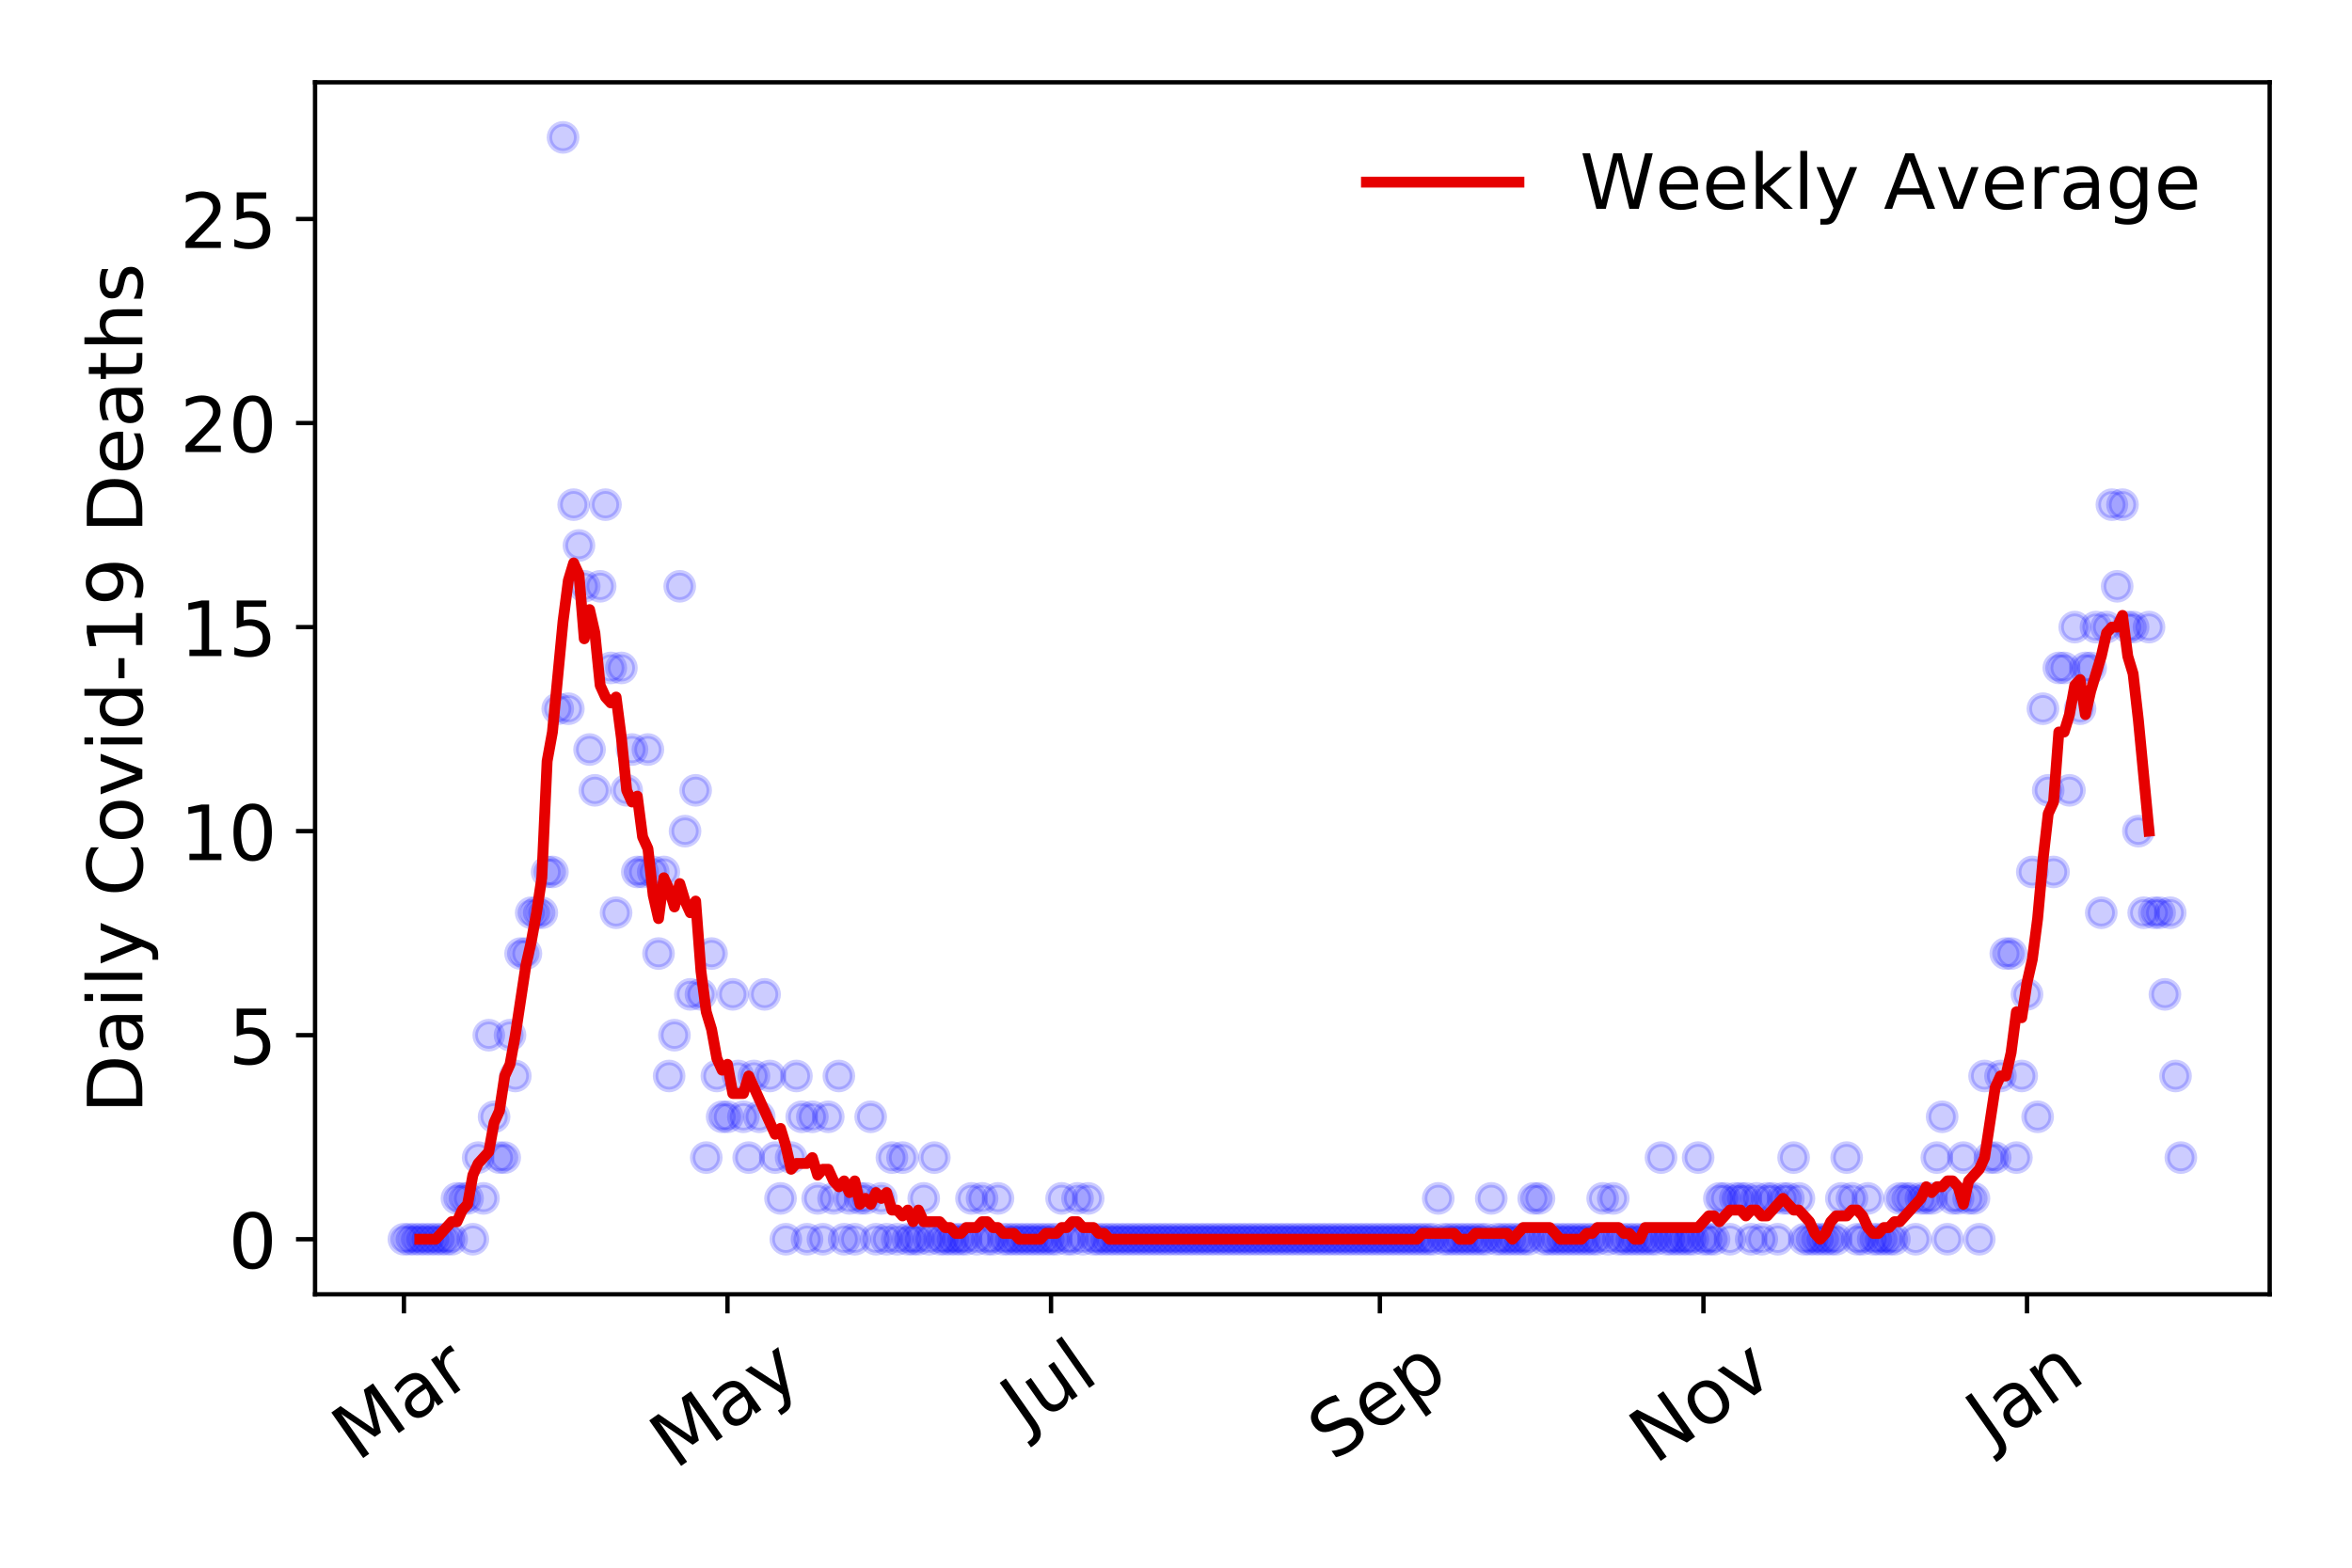 <?xml version="1.0" encoding="utf-8" standalone="no"?>
<!DOCTYPE svg PUBLIC "-//W3C//DTD SVG 1.1//EN"
  "http://www.w3.org/Graphics/SVG/1.1/DTD/svg11.dtd">
<!-- Created with matplotlib (https://matplotlib.org/) -->
<svg height="288pt" version="1.1" viewBox="0 0 432 288" width="432pt" xmlns="http://www.w3.org/2000/svg" xmlns:xlink="http://www.w3.org/1999/xlink">
 <defs>
  <style type="text/css">
*{stroke-linecap:butt;stroke-linejoin:round;}
  </style>
 </defs>
 <g id="figure_1">
  <g id="patch_1">
   <path d="M 0 288 
L 432 288 
L 432 0 
L 0 0 
z
" style="fill:#ffffff;"/>
  </g>
  <g id="axes_1">
   <g id="patch_2">
    <path d="M 57.87 237.778 
L 416.88 237.778 
L 416.88 15.12 
L 57.87 15.12 
z
" style="fill:#ffffff;"/>
   </g>
   <g id="matplotlib.axis_1">
    <g id="xtick_1">
     <g id="line2d_1">
      <defs>
       <path d="M 0 0 
L 0 3.5 
" id="m2fe34825c0" style="stroke:#000000;stroke-width:0.8;"/>
      </defs>
      <g>
       <use style="stroke:#000000;stroke-width:0.8;" x="74.189" xlink:href="#m2fe34825c0" y="237.778"/>
      </g>
     </g>
     <g id="text_1">
      <!-- Mar -->
      <defs>
       <path d="M 9.812 72.906 
L 24.516 72.906 
L 43.109 23.297 
L 61.812 72.906 
L 76.516 72.906 
L 76.516 0 
L 66.891 0 
L 66.891 64.016 
L 48.094 14.016 
L 38.188 14.016 
L 19.391 64.016 
L 19.391 0 
L 9.812 0 
z
" id="DejaVuSans-77"/>
       <path d="M 34.281 27.484 
Q 23.391 27.484 19.188 25 
Q 14.984 22.516 14.984 16.5 
Q 14.984 11.719 18.141 8.906 
Q 21.297 6.109 26.703 6.109 
Q 34.188 6.109 38.703 11.406 
Q 43.219 16.703 43.219 25.484 
L 43.219 27.484 
z
M 52.203 31.203 
L 52.203 0 
L 43.219 0 
L 43.219 8.297 
Q 40.141 3.328 35.547 0.953 
Q 30.953 -1.422 24.312 -1.422 
Q 15.922 -1.422 10.953 3.297 
Q 6 8.016 6 15.922 
Q 6 25.141 12.172 29.828 
Q 18.359 34.516 30.609 34.516 
L 43.219 34.516 
L 43.219 35.406 
Q 43.219 41.609 39.141 45 
Q 35.062 48.391 27.688 48.391 
Q 23 48.391 18.547 47.266 
Q 14.109 46.141 10.016 43.891 
L 10.016 52.203 
Q 14.938 54.109 19.578 55.047 
Q 24.219 56 28.609 56 
Q 40.484 56 46.344 49.844 
Q 52.203 43.703 52.203 31.203 
z
" id="DejaVuSans-97"/>
       <path d="M 41.109 46.297 
Q 39.594 47.172 37.812 47.578 
Q 36.031 48 33.891 48 
Q 26.266 48 22.188 43.047 
Q 18.109 38.094 18.109 28.812 
L 18.109 0 
L 9.078 0 
L 9.078 54.688 
L 18.109 54.688 
L 18.109 46.188 
Q 20.953 51.172 25.484 53.578 
Q 30.031 56 36.531 56 
Q 37.453 56 38.578 55.875 
Q 39.703 55.766 41.062 55.516 
z
" id="DejaVuSans-114"/>
      </defs>
      <g transform="translate(65.586 268.643)rotate(-35)scale(0.14 -0.14)">
       <use xlink:href="#DejaVuSans-77"/>
       <use x="86.279" xlink:href="#DejaVuSans-97"/>
       <use x="147.559" xlink:href="#DejaVuSans-114"/>
      </g>
     </g>
    </g>
    <g id="xtick_2">
     <g id="line2d_2">
      <g>
       <use style="stroke:#000000;stroke-width:0.8;" x="133.618" xlink:href="#m2fe34825c0" y="237.778"/>
      </g>
     </g>
     <g id="text_2">
      <!-- May -->
      <defs>
       <path d="M 32.172 -5.078 
Q 28.375 -14.844 24.75 -17.812 
Q 21.141 -20.797 15.094 -20.797 
L 7.906 -20.797 
L 7.906 -13.281 
L 13.188 -13.281 
Q 16.891 -13.281 18.938 -11.516 
Q 21 -9.766 23.484 -3.219 
L 25.094 0.875 
L 2.984 54.688 
L 12.5 54.688 
L 29.594 11.922 
L 46.688 54.688 
L 56.203 54.688 
z
" id="DejaVuSans-121"/>
      </defs>
      <g transform="translate(123.978 270.094)rotate(-35)scale(0.14 -0.14)">
       <use xlink:href="#DejaVuSans-77"/>
       <use x="86.279" xlink:href="#DejaVuSans-97"/>
       <use x="147.559" xlink:href="#DejaVuSans-121"/>
      </g>
     </g>
    </g>
    <g id="xtick_3">
     <g id="line2d_3">
      <g>
       <use style="stroke:#000000;stroke-width:0.8;" x="193.047" xlink:href="#m2fe34825c0" y="237.778"/>
      </g>
     </g>
     <g id="text_3">
      <!-- Jul -->
      <defs>
       <path d="M 9.812 72.906 
L 19.672 72.906 
L 19.672 5.078 
Q 19.672 -8.109 14.672 -14.062 
Q 9.672 -20.016 -1.422 -20.016 
L -5.172 -20.016 
L -5.172 -11.719 
L -2.094 -11.719 
Q 4.438 -11.719 7.125 -8.047 
Q 9.812 -4.391 9.812 5.078 
z
" id="DejaVuSans-74"/>
       <path d="M 8.5 21.578 
L 8.5 54.688 
L 17.484 54.688 
L 17.484 21.922 
Q 17.484 14.156 20.5 10.266 
Q 23.531 6.391 29.594 6.391 
Q 36.859 6.391 41.078 11.031 
Q 45.312 15.672 45.312 23.688 
L 45.312 54.688 
L 54.297 54.688 
L 54.297 0 
L 45.312 0 
L 45.312 8.406 
Q 42.047 3.422 37.719 1 
Q 33.406 -1.422 27.688 -1.422 
Q 18.266 -1.422 13.375 4.438 
Q 8.5 10.297 8.5 21.578 
z
M 31.109 56 
z
" id="DejaVuSans-117"/>
       <path d="M 9.422 75.984 
L 18.406 75.984 
L 18.406 0 
L 9.422 0 
z
" id="DejaVuSans-108"/>
      </defs>
      <g transform="translate(188.344 263.181)rotate(-35)scale(0.14 -0.14)">
       <use xlink:href="#DejaVuSans-74"/>
       <use x="29.492" xlink:href="#DejaVuSans-117"/>
       <use x="92.871" xlink:href="#DejaVuSans-108"/>
      </g>
     </g>
    </g>
    <g id="xtick_4">
     <g id="line2d_4">
      <g>
       <use style="stroke:#000000;stroke-width:0.8;" x="253.45" xlink:href="#m2fe34825c0" y="237.778"/>
      </g>
     </g>
     <g id="text_4">
      <!-- Sep -->
      <defs>
       <path d="M 53.516 70.516 
L 53.516 60.891 
Q 47.906 63.578 42.922 64.891 
Q 37.938 66.219 33.297 66.219 
Q 25.25 66.219 20.875 63.094 
Q 16.5 59.969 16.5 54.203 
Q 16.5 49.359 19.406 46.891 
Q 22.312 44.438 30.422 42.922 
L 36.375 41.703 
Q 47.406 39.594 52.656 34.297 
Q 57.906 29 57.906 20.125 
Q 57.906 9.516 50.797 4.047 
Q 43.703 -1.422 29.984 -1.422 
Q 24.812 -1.422 18.969 -0.25 
Q 13.141 0.922 6.891 3.219 
L 6.891 13.375 
Q 12.891 10.016 18.656 8.297 
Q 24.422 6.594 29.984 6.594 
Q 38.422 6.594 43.016 9.906 
Q 47.609 13.234 47.609 19.391 
Q 47.609 24.75 44.312 27.781 
Q 41.016 30.812 33.5 32.328 
L 27.484 33.5 
Q 16.453 35.688 11.516 40.375 
Q 6.594 45.062 6.594 53.422 
Q 6.594 63.094 13.406 68.656 
Q 20.219 74.219 32.172 74.219 
Q 37.312 74.219 42.625 73.281 
Q 47.953 72.359 53.516 70.516 
z
" id="DejaVuSans-83"/>
       <path d="M 56.203 29.594 
L 56.203 25.203 
L 14.891 25.203 
Q 15.484 15.922 20.484 11.062 
Q 25.484 6.203 34.422 6.203 
Q 39.594 6.203 44.453 7.469 
Q 49.312 8.734 54.109 11.281 
L 54.109 2.781 
Q 49.266 0.734 44.188 -0.344 
Q 39.109 -1.422 33.891 -1.422 
Q 20.797 -1.422 13.156 6.188 
Q 5.516 13.812 5.516 26.812 
Q 5.516 40.234 12.766 48.109 
Q 20.016 56 32.328 56 
Q 43.359 56 49.781 48.891 
Q 56.203 41.797 56.203 29.594 
z
M 47.219 32.234 
Q 47.125 39.594 43.094 43.984 
Q 39.062 48.391 32.422 48.391 
Q 24.906 48.391 20.391 44.141 
Q 15.875 39.891 15.188 32.172 
z
" id="DejaVuSans-101"/>
       <path d="M 18.109 8.203 
L 18.109 -20.797 
L 9.078 -20.797 
L 9.078 54.688 
L 18.109 54.688 
L 18.109 46.391 
Q 20.953 51.266 25.266 53.625 
Q 29.594 56 35.594 56 
Q 45.562 56 51.781 48.094 
Q 58.016 40.188 58.016 27.297 
Q 58.016 14.406 51.781 6.484 
Q 45.562 -1.422 35.594 -1.422 
Q 29.594 -1.422 25.266 0.953 
Q 20.953 3.328 18.109 8.203 
z
M 48.688 27.297 
Q 48.688 37.203 44.609 42.844 
Q 40.531 48.484 33.406 48.484 
Q 26.266 48.484 22.188 42.844 
Q 18.109 37.203 18.109 27.297 
Q 18.109 17.391 22.188 11.75 
Q 26.266 6.109 33.406 6.109 
Q 40.531 6.109 44.609 11.75 
Q 48.688 17.391 48.688 27.297 
z
" id="DejaVuSans-112"/>
      </defs>
      <g transform="translate(244.857 268.629)rotate(-35)scale(0.14 -0.14)">
       <use xlink:href="#DejaVuSans-83"/>
       <use x="63.477" xlink:href="#DejaVuSans-101"/>
       <use x="125" xlink:href="#DejaVuSans-112"/>
      </g>
     </g>
    </g>
    <g id="xtick_5">
     <g id="line2d_5">
      <g>
       <use style="stroke:#000000;stroke-width:0.8;" x="312.879" xlink:href="#m2fe34825c0" y="237.778"/>
      </g>
     </g>
     <g id="text_5">
      <!-- Nov -->
      <defs>
       <path d="M 9.812 72.906 
L 23.094 72.906 
L 55.422 11.922 
L 55.422 72.906 
L 64.984 72.906 
L 64.984 0 
L 51.703 0 
L 19.391 60.984 
L 19.391 0 
L 9.812 0 
z
" id="DejaVuSans-78"/>
       <path d="M 30.609 48.391 
Q 23.391 48.391 19.188 42.75 
Q 14.984 37.109 14.984 27.297 
Q 14.984 17.484 19.156 11.844 
Q 23.344 6.203 30.609 6.203 
Q 37.797 6.203 41.984 11.859 
Q 46.188 17.531 46.188 27.297 
Q 46.188 37.016 41.984 42.703 
Q 37.797 48.391 30.609 48.391 
z
M 30.609 56 
Q 42.328 56 49.016 48.375 
Q 55.719 40.766 55.719 27.297 
Q 55.719 13.875 49.016 6.219 
Q 42.328 -1.422 30.609 -1.422 
Q 18.844 -1.422 12.172 6.219 
Q 5.516 13.875 5.516 27.297 
Q 5.516 40.766 12.172 48.375 
Q 18.844 56 30.609 56 
z
" id="DejaVuSans-111"/>
       <path d="M 2.984 54.688 
L 12.5 54.688 
L 29.594 8.797 
L 46.688 54.688 
L 56.203 54.688 
L 35.688 0 
L 23.484 0 
z
" id="DejaVuSans-118"/>
      </defs>
      <g transform="translate(303.903 269.166)rotate(-35)scale(0.14 -0.14)">
       <use xlink:href="#DejaVuSans-78"/>
       <use x="74.805" xlink:href="#DejaVuSans-111"/>
       <use x="135.986" xlink:href="#DejaVuSans-118"/>
      </g>
     </g>
    </g>
    <g id="xtick_6">
     <g id="line2d_6">
      <g>
       <use style="stroke:#000000;stroke-width:0.8;" x="372.308" xlink:href="#m2fe34825c0" y="237.778"/>
      </g>
     </g>
     <g id="text_6">
      <!-- Jan -->
      <defs>
       <path d="M 54.891 33.016 
L 54.891 0 
L 45.906 0 
L 45.906 32.719 
Q 45.906 40.484 42.875 44.328 
Q 39.844 48.188 33.797 48.188 
Q 26.516 48.188 22.312 43.547 
Q 18.109 38.922 18.109 30.906 
L 18.109 0 
L 9.078 0 
L 9.078 54.688 
L 18.109 54.688 
L 18.109 46.188 
Q 21.344 51.125 25.703 53.562 
Q 30.078 56 35.797 56 
Q 45.219 56 50.047 50.172 
Q 54.891 44.344 54.891 33.016 
z
" id="DejaVuSans-110"/>
      </defs>
      <g transform="translate(365.685 265.871)rotate(-35)scale(0.14 -0.14)">
       <use xlink:href="#DejaVuSans-74"/>
       <use x="29.492" xlink:href="#DejaVuSans-97"/>
       <use x="90.771" xlink:href="#DejaVuSans-110"/>
      </g>
     </g>
    </g>
   </g>
   <g id="matplotlib.axis_2">
    <g id="ytick_1">
     <g id="line2d_7">
      <defs>
       <path d="M 0 0 
L -3.5 0 
" id="me4bf7a90d6" style="stroke:#000000;stroke-width:0.8;"/>
      </defs>
      <g>
       <use style="stroke:#000000;stroke-width:0.8;" x="57.87" xlink:href="#me4bf7a90d6" y="227.657"/>
      </g>
     </g>
     <g id="text_7">
      <!-- 0 -->
      <defs>
       <path d="M 31.781 66.406 
Q 24.172 66.406 20.328 58.906 
Q 16.5 51.422 16.5 36.375 
Q 16.5 21.391 20.328 13.891 
Q 24.172 6.391 31.781 6.391 
Q 39.453 6.391 43.281 13.891 
Q 47.125 21.391 47.125 36.375 
Q 47.125 51.422 43.281 58.906 
Q 39.453 66.406 31.781 66.406 
z
M 31.781 74.219 
Q 44.047 74.219 50.516 64.516 
Q 56.984 54.828 56.984 36.375 
Q 56.984 17.969 50.516 8.266 
Q 44.047 -1.422 31.781 -1.422 
Q 19.531 -1.422 13.062 8.266 
Q 6.594 17.969 6.594 36.375 
Q 6.594 54.828 13.062 64.516 
Q 19.531 74.219 31.781 74.219 
z
" id="DejaVuSans-48"/>
      </defs>
      <g transform="translate(41.962 232.976)scale(0.14 -0.14)">
       <use xlink:href="#DejaVuSans-48"/>
      </g>
     </g>
    </g>
    <g id="ytick_2">
     <g id="line2d_8">
      <g>
       <use style="stroke:#000000;stroke-width:0.8;" x="57.87" xlink:href="#me4bf7a90d6" y="190.173"/>
      </g>
     </g>
     <g id="text_8">
      <!-- 5 -->
      <defs>
       <path d="M 10.797 72.906 
L 49.516 72.906 
L 49.516 64.594 
L 19.828 64.594 
L 19.828 46.734 
Q 21.969 47.469 24.109 47.828 
Q 26.266 48.188 28.422 48.188 
Q 40.625 48.188 47.75 41.5 
Q 54.891 34.812 54.891 23.391 
Q 54.891 11.625 47.562 5.094 
Q 40.234 -1.422 26.906 -1.422 
Q 22.312 -1.422 17.547 -0.641 
Q 12.797 0.141 7.719 1.703 
L 7.719 11.625 
Q 12.109 9.234 16.797 8.062 
Q 21.484 6.891 26.703 6.891 
Q 35.156 6.891 40.078 11.328 
Q 45.016 15.766 45.016 23.391 
Q 45.016 31 40.078 35.438 
Q 35.156 39.891 26.703 39.891 
Q 22.75 39.891 18.812 39.016 
Q 14.891 38.141 10.797 36.281 
z
" id="DejaVuSans-53"/>
      </defs>
      <g transform="translate(41.962 195.492)scale(0.14 -0.14)">
       <use xlink:href="#DejaVuSans-53"/>
      </g>
     </g>
    </g>
    <g id="ytick_3">
     <g id="line2d_9">
      <g>
       <use style="stroke:#000000;stroke-width:0.8;" x="57.87" xlink:href="#me4bf7a90d6" y="152.688"/>
      </g>
     </g>
     <g id="text_9">
      <!-- 10 -->
      <defs>
       <path d="M 12.406 8.297 
L 28.516 8.297 
L 28.516 63.922 
L 10.984 60.406 
L 10.984 69.391 
L 28.422 72.906 
L 38.281 72.906 
L 38.281 8.297 
L 54.391 8.297 
L 54.391 0 
L 12.406 0 
z
" id="DejaVuSans-49"/>
      </defs>
      <g transform="translate(33.055 158.007)scale(0.14 -0.14)">
       <use xlink:href="#DejaVuSans-49"/>
       <use x="63.623" xlink:href="#DejaVuSans-48"/>
      </g>
     </g>
    </g>
    <g id="ytick_4">
     <g id="line2d_10">
      <g>
       <use style="stroke:#000000;stroke-width:0.8;" x="57.87" xlink:href="#me4bf7a90d6" y="115.204"/>
      </g>
     </g>
     <g id="text_10">
      <!-- 15 -->
      <g transform="translate(33.055 120.523)scale(0.14 -0.14)">
       <use xlink:href="#DejaVuSans-49"/>
       <use x="63.623" xlink:href="#DejaVuSans-53"/>
      </g>
     </g>
    </g>
    <g id="ytick_5">
     <g id="line2d_11">
      <g>
       <use style="stroke:#000000;stroke-width:0.8;" x="57.87" xlink:href="#me4bf7a90d6" y="77.719"/>
      </g>
     </g>
     <g id="text_11">
      <!-- 20 -->
      <defs>
       <path d="M 19.188 8.297 
L 53.609 8.297 
L 53.609 0 
L 7.328 0 
L 7.328 8.297 
Q 12.938 14.109 22.625 23.891 
Q 32.328 33.688 34.812 36.531 
Q 39.547 41.844 41.422 45.531 
Q 43.312 49.219 43.312 52.781 
Q 43.312 58.594 39.234 62.25 
Q 35.156 65.922 28.609 65.922 
Q 23.969 65.922 18.812 64.312 
Q 13.672 62.703 7.812 59.422 
L 7.812 69.391 
Q 13.766 71.781 18.938 73 
Q 24.125 74.219 28.422 74.219 
Q 39.75 74.219 46.484 68.547 
Q 53.219 62.891 53.219 53.422 
Q 53.219 48.922 51.531 44.891 
Q 49.859 40.875 45.406 35.406 
Q 44.188 33.984 37.641 27.219 
Q 31.109 20.453 19.188 8.297 
z
" id="DejaVuSans-50"/>
      </defs>
      <g transform="translate(33.055 83.038)scale(0.14 -0.14)">
       <use xlink:href="#DejaVuSans-50"/>
       <use x="63.623" xlink:href="#DejaVuSans-48"/>
      </g>
     </g>
    </g>
    <g id="ytick_6">
     <g id="line2d_12">
      <g>
       <use style="stroke:#000000;stroke-width:0.8;" x="57.87" xlink:href="#me4bf7a90d6" y="40.235"/>
      </g>
     </g>
     <g id="text_12">
      <!-- 25 -->
      <g transform="translate(33.055 45.554)scale(0.14 -0.14)">
       <use xlink:href="#DejaVuSans-50"/>
       <use x="63.623" xlink:href="#DejaVuSans-53"/>
      </g>
     </g>
    </g>
    <g id="text_13">
     <!-- Daily Covid-19 Deaths -->
     <defs>
      <path d="M 19.672 64.797 
L 19.672 8.109 
L 31.594 8.109 
Q 46.688 8.109 53.688 14.938 
Q 60.688 21.781 60.688 36.531 
Q 60.688 51.172 53.688 57.984 
Q 46.688 64.797 31.594 64.797 
z
M 9.812 72.906 
L 30.078 72.906 
Q 51.266 72.906 61.172 64.094 
Q 71.094 55.281 71.094 36.531 
Q 71.094 17.672 61.125 8.828 
Q 51.172 0 30.078 0 
L 9.812 0 
z
" id="DejaVuSans-68"/>
      <path d="M 9.422 54.688 
L 18.406 54.688 
L 18.406 0 
L 9.422 0 
z
M 9.422 75.984 
L 18.406 75.984 
L 18.406 64.594 
L 9.422 64.594 
z
" id="DejaVuSans-105"/>
      <path id="DejaVuSans-32"/>
      <path d="M 64.406 67.281 
L 64.406 56.891 
Q 59.422 61.531 53.781 63.812 
Q 48.141 66.109 41.797 66.109 
Q 29.297 66.109 22.656 58.469 
Q 16.016 50.828 16.016 36.375 
Q 16.016 21.969 22.656 14.328 
Q 29.297 6.688 41.797 6.688 
Q 48.141 6.688 53.781 8.984 
Q 59.422 11.281 64.406 15.922 
L 64.406 5.609 
Q 59.234 2.094 53.438 0.328 
Q 47.656 -1.422 41.219 -1.422 
Q 24.656 -1.422 15.125 8.703 
Q 5.609 18.844 5.609 36.375 
Q 5.609 53.953 15.125 64.078 
Q 24.656 74.219 41.219 74.219 
Q 47.75 74.219 53.531 72.484 
Q 59.328 70.75 64.406 67.281 
z
" id="DejaVuSans-67"/>
      <path d="M 45.406 46.391 
L 45.406 75.984 
L 54.391 75.984 
L 54.391 0 
L 45.406 0 
L 45.406 8.203 
Q 42.578 3.328 38.25 0.953 
Q 33.938 -1.422 27.875 -1.422 
Q 17.969 -1.422 11.734 6.484 
Q 5.516 14.406 5.516 27.297 
Q 5.516 40.188 11.734 48.094 
Q 17.969 56 27.875 56 
Q 33.938 56 38.25 53.625 
Q 42.578 51.266 45.406 46.391 
z
M 14.797 27.297 
Q 14.797 17.391 18.875 11.75 
Q 22.953 6.109 30.078 6.109 
Q 37.203 6.109 41.297 11.75 
Q 45.406 17.391 45.406 27.297 
Q 45.406 37.203 41.297 42.844 
Q 37.203 48.484 30.078 48.484 
Q 22.953 48.484 18.875 42.844 
Q 14.797 37.203 14.797 27.297 
z
" id="DejaVuSans-100"/>
      <path d="M 4.891 31.391 
L 31.203 31.391 
L 31.203 23.391 
L 4.891 23.391 
z
" id="DejaVuSans-45"/>
      <path d="M 10.984 1.516 
L 10.984 10.5 
Q 14.703 8.734 18.5 7.812 
Q 22.312 6.891 25.984 6.891 
Q 35.75 6.891 40.891 13.453 
Q 46.047 20.016 46.781 33.406 
Q 43.953 29.203 39.594 26.953 
Q 35.25 24.703 29.984 24.703 
Q 19.047 24.703 12.672 31.312 
Q 6.297 37.938 6.297 49.422 
Q 6.297 60.641 12.938 67.422 
Q 19.578 74.219 30.609 74.219 
Q 43.266 74.219 49.922 64.516 
Q 56.594 54.828 56.594 36.375 
Q 56.594 19.141 48.406 8.859 
Q 40.234 -1.422 26.422 -1.422 
Q 22.703 -1.422 18.891 -0.688 
Q 15.094 0.047 10.984 1.516 
z
M 30.609 32.422 
Q 37.25 32.422 41.125 36.953 
Q 45.016 41.5 45.016 49.422 
Q 45.016 57.281 41.125 61.844 
Q 37.25 66.406 30.609 66.406 
Q 23.969 66.406 20.094 61.844 
Q 16.219 57.281 16.219 49.422 
Q 16.219 41.5 20.094 36.953 
Q 23.969 32.422 30.609 32.422 
z
" id="DejaVuSans-57"/>
      <path d="M 18.312 70.219 
L 18.312 54.688 
L 36.812 54.688 
L 36.812 47.703 
L 18.312 47.703 
L 18.312 18.016 
Q 18.312 11.328 20.141 9.422 
Q 21.969 7.516 27.594 7.516 
L 36.812 7.516 
L 36.812 0 
L 27.594 0 
Q 17.188 0 13.234 3.875 
Q 9.281 7.766 9.281 18.016 
L 9.281 47.703 
L 2.688 47.703 
L 2.688 54.688 
L 9.281 54.688 
L 9.281 70.219 
z
" id="DejaVuSans-116"/>
      <path d="M 54.891 33.016 
L 54.891 0 
L 45.906 0 
L 45.906 32.719 
Q 45.906 40.484 42.875 44.328 
Q 39.844 48.188 33.797 48.188 
Q 26.516 48.188 22.312 43.547 
Q 18.109 38.922 18.109 30.906 
L 18.109 0 
L 9.078 0 
L 9.078 75.984 
L 18.109 75.984 
L 18.109 46.188 
Q 21.344 51.125 25.703 53.562 
Q 30.078 56 35.797 56 
Q 45.219 56 50.047 50.172 
Q 54.891 44.344 54.891 33.016 
z
" id="DejaVuSans-104"/>
      <path d="M 44.281 53.078 
L 44.281 44.578 
Q 40.484 46.531 36.375 47.5 
Q 32.281 48.484 27.875 48.484 
Q 21.188 48.484 17.844 46.438 
Q 14.5 44.391 14.5 40.281 
Q 14.5 37.156 16.891 35.375 
Q 19.281 33.594 26.516 31.984 
L 29.594 31.297 
Q 39.156 29.25 43.188 25.516 
Q 47.219 21.781 47.219 15.094 
Q 47.219 7.469 41.188 3.016 
Q 35.156 -1.422 24.609 -1.422 
Q 20.219 -1.422 15.453 -0.562 
Q 10.688 0.297 5.422 2 
L 5.422 11.281 
Q 10.406 8.688 15.234 7.391 
Q 20.062 6.109 24.812 6.109 
Q 31.156 6.109 34.562 8.281 
Q 37.984 10.453 37.984 14.406 
Q 37.984 18.062 35.516 20.016 
Q 33.062 21.969 24.703 23.781 
L 21.578 24.516 
Q 13.234 26.266 9.516 29.906 
Q 5.812 33.547 5.812 39.891 
Q 5.812 47.609 11.281 51.797 
Q 16.75 56 26.812 56 
Q 31.781 56 36.172 55.266 
Q 40.578 54.547 44.281 53.078 
z
" id="DejaVuSans-115"/>
     </defs>
     <g transform="translate(26.143 204.56)rotate(-90)scale(0.14 -0.14)">
      <use xlink:href="#DejaVuSans-68"/>
      <use x="77.002" xlink:href="#DejaVuSans-97"/>
      <use x="138.281" xlink:href="#DejaVuSans-105"/>
      <use x="166.064" xlink:href="#DejaVuSans-108"/>
      <use x="193.848" xlink:href="#DejaVuSans-121"/>
      <use x="253.027" xlink:href="#DejaVuSans-32"/>
      <use x="284.814" xlink:href="#DejaVuSans-67"/>
      <use x="354.639" xlink:href="#DejaVuSans-111"/>
      <use x="415.82" xlink:href="#DejaVuSans-118"/>
      <use x="475" xlink:href="#DejaVuSans-105"/>
      <use x="502.783" xlink:href="#DejaVuSans-100"/>
      <use x="566.26" xlink:href="#DejaVuSans-45"/>
      <use x="602.344" xlink:href="#DejaVuSans-49"/>
      <use x="665.967" xlink:href="#DejaVuSans-57"/>
      <use x="729.59" xlink:href="#DejaVuSans-32"/>
      <use x="761.377" xlink:href="#DejaVuSans-68"/>
      <use x="838.379" xlink:href="#DejaVuSans-101"/>
      <use x="899.902" xlink:href="#DejaVuSans-97"/>
      <use x="961.182" xlink:href="#DejaVuSans-116"/>
      <use x="1000.391" xlink:href="#DejaVuSans-104"/>
      <use x="1063.77" xlink:href="#DejaVuSans-115"/>
     </g>
    </g>
   </g>
   <g id="line2d_13">
    <defs>
     <path d="M 0 2.5 
C 0.663 2.5 1.299 2.237 1.768 1.768 
C 2.237 1.299 2.5 0.663 2.5 0 
C 2.5 -0.663 2.237 -1.299 1.768 -1.768 
C 1.299 -2.237 0.663 -2.5 0 -2.5 
C -0.663 -2.5 -1.299 -2.237 -1.768 -1.768 
C -2.237 -1.299 -2.5 -0.663 -2.5 0 
C -2.5 0.663 -2.237 1.299 -1.768 1.768 
C -1.299 2.237 -0.663 2.5 0 2.5 
z
" id="m45510ae181" style="stroke:#0000ff;stroke-opacity:0.2;"/>
    </defs>
    <g clip-path="url(#p20cd6cbe34)">
     <use style="fill:#0000ff;fill-opacity:0.2;stroke:#0000ff;stroke-opacity:0.2;" x="74.189" xlink:href="#m45510ae181" y="227.657"/>
     <use style="fill:#0000ff;fill-opacity:0.2;stroke:#0000ff;stroke-opacity:0.2;" x="75.163" xlink:href="#m45510ae181" y="227.657"/>
     <use style="fill:#0000ff;fill-opacity:0.2;stroke:#0000ff;stroke-opacity:0.2;" x="76.137" xlink:href="#m45510ae181" y="227.657"/>
     <use style="fill:#0000ff;fill-opacity:0.2;stroke:#0000ff;stroke-opacity:0.2;" x="77.111" xlink:href="#m45510ae181" y="227.657"/>
     <use style="fill:#0000ff;fill-opacity:0.2;stroke:#0000ff;stroke-opacity:0.2;" x="78.086" xlink:href="#m45510ae181" y="227.657"/>
     <use style="fill:#0000ff;fill-opacity:0.2;stroke:#0000ff;stroke-opacity:0.2;" x="79.06" xlink:href="#m45510ae181" y="227.657"/>
     <use style="fill:#0000ff;fill-opacity:0.2;stroke:#0000ff;stroke-opacity:0.2;" x="80.034" xlink:href="#m45510ae181" y="227.657"/>
     <use style="fill:#0000ff;fill-opacity:0.2;stroke:#0000ff;stroke-opacity:0.2;" x="81.008" xlink:href="#m45510ae181" y="227.657"/>
     <use style="fill:#0000ff;fill-opacity:0.2;stroke:#0000ff;stroke-opacity:0.2;" x="81.983" xlink:href="#m45510ae181" y="227.657"/>
     <use style="fill:#0000ff;fill-opacity:0.2;stroke:#0000ff;stroke-opacity:0.2;" x="82.957" xlink:href="#m45510ae181" y="227.657"/>
     <use style="fill:#0000ff;fill-opacity:0.2;stroke:#0000ff;stroke-opacity:0.2;" x="83.931" xlink:href="#m45510ae181" y="220.16"/>
     <use style="fill:#0000ff;fill-opacity:0.2;stroke:#0000ff;stroke-opacity:0.2;" x="84.905" xlink:href="#m45510ae181" y="220.16"/>
     <use style="fill:#0000ff;fill-opacity:0.2;stroke:#0000ff;stroke-opacity:0.2;" x="85.88" xlink:href="#m45510ae181" y="220.16"/>
     <use style="fill:#0000ff;fill-opacity:0.2;stroke:#0000ff;stroke-opacity:0.2;" x="86.854" xlink:href="#m45510ae181" y="227.657"/>
     <use style="fill:#0000ff;fill-opacity:0.2;stroke:#0000ff;stroke-opacity:0.2;" x="87.828" xlink:href="#m45510ae181" y="212.664"/>
     <use style="fill:#0000ff;fill-opacity:0.2;stroke:#0000ff;stroke-opacity:0.2;" x="88.802" xlink:href="#m45510ae181" y="220.16"/>
     <use style="fill:#0000ff;fill-opacity:0.2;stroke:#0000ff;stroke-opacity:0.2;" x="89.777" xlink:href="#m45510ae181" y="190.173"/>
     <use style="fill:#0000ff;fill-opacity:0.2;stroke:#0000ff;stroke-opacity:0.2;" x="90.751" xlink:href="#m45510ae181" y="205.167"/>
     <use style="fill:#0000ff;fill-opacity:0.2;stroke:#0000ff;stroke-opacity:0.2;" x="91.725" xlink:href="#m45510ae181" y="212.664"/>
     <use style="fill:#0000ff;fill-opacity:0.2;stroke:#0000ff;stroke-opacity:0.2;" x="92.699" xlink:href="#m45510ae181" y="212.664"/>
     <use style="fill:#0000ff;fill-opacity:0.2;stroke:#0000ff;stroke-opacity:0.2;" x="93.674" xlink:href="#m45510ae181" y="190.173"/>
     <use style="fill:#0000ff;fill-opacity:0.2;stroke:#0000ff;stroke-opacity:0.2;" x="94.648" xlink:href="#m45510ae181" y="197.67"/>
     <use style="fill:#0000ff;fill-opacity:0.2;stroke:#0000ff;stroke-opacity:0.2;" x="95.622" xlink:href="#m45510ae181" y="175.179"/>
     <use style="fill:#0000ff;fill-opacity:0.2;stroke:#0000ff;stroke-opacity:0.2;" x="96.596" xlink:href="#m45510ae181" y="175.179"/>
     <use style="fill:#0000ff;fill-opacity:0.2;stroke:#0000ff;stroke-opacity:0.2;" x="97.571" xlink:href="#m45510ae181" y="167.682"/>
     <use style="fill:#0000ff;fill-opacity:0.2;stroke:#0000ff;stroke-opacity:0.2;" x="98.545" xlink:href="#m45510ae181" y="167.682"/>
     <use style="fill:#0000ff;fill-opacity:0.2;stroke:#0000ff;stroke-opacity:0.2;" x="99.519" xlink:href="#m45510ae181" y="167.682"/>
     <use style="fill:#0000ff;fill-opacity:0.2;stroke:#0000ff;stroke-opacity:0.2;" x="100.493" xlink:href="#m45510ae181" y="160.185"/>
     <use style="fill:#0000ff;fill-opacity:0.2;stroke:#0000ff;stroke-opacity:0.2;" x="101.468" xlink:href="#m45510ae181" y="160.185"/>
     <use style="fill:#0000ff;fill-opacity:0.2;stroke:#0000ff;stroke-opacity:0.2;" x="102.442" xlink:href="#m45510ae181" y="130.198"/>
     <use style="fill:#0000ff;fill-opacity:0.2;stroke:#0000ff;stroke-opacity:0.2;" x="103.416" xlink:href="#m45510ae181" y="25.241"/>
     <use style="fill:#0000ff;fill-opacity:0.2;stroke:#0000ff;stroke-opacity:0.2;" x="104.39" xlink:href="#m45510ae181" y="130.198"/>
     <use style="fill:#0000ff;fill-opacity:0.2;stroke:#0000ff;stroke-opacity:0.2;" x="105.365" xlink:href="#m45510ae181" y="92.713"/>
     <use style="fill:#0000ff;fill-opacity:0.2;stroke:#0000ff;stroke-opacity:0.2;" x="106.339" xlink:href="#m45510ae181" y="100.21"/>
     <use style="fill:#0000ff;fill-opacity:0.2;stroke:#0000ff;stroke-opacity:0.2;" x="107.313" xlink:href="#m45510ae181" y="107.707"/>
     <use style="fill:#0000ff;fill-opacity:0.2;stroke:#0000ff;stroke-opacity:0.2;" x="108.287" xlink:href="#m45510ae181" y="137.694"/>
     <use style="fill:#0000ff;fill-opacity:0.2;stroke:#0000ff;stroke-opacity:0.2;" x="109.262" xlink:href="#m45510ae181" y="145.191"/>
     <use style="fill:#0000ff;fill-opacity:0.2;stroke:#0000ff;stroke-opacity:0.2;" x="110.236" xlink:href="#m45510ae181" y="107.707"/>
     <use style="fill:#0000ff;fill-opacity:0.2;stroke:#0000ff;stroke-opacity:0.2;" x="111.21" xlink:href="#m45510ae181" y="92.713"/>
     <use style="fill:#0000ff;fill-opacity:0.2;stroke:#0000ff;stroke-opacity:0.2;" x="112.184" xlink:href="#m45510ae181" y="122.701"/>
     <use style="fill:#0000ff;fill-opacity:0.2;stroke:#0000ff;stroke-opacity:0.2;" x="113.159" xlink:href="#m45510ae181" y="167.682"/>
     <use style="fill:#0000ff;fill-opacity:0.2;stroke:#0000ff;stroke-opacity:0.2;" x="114.133" xlink:href="#m45510ae181" y="122.701"/>
     <use style="fill:#0000ff;fill-opacity:0.2;stroke:#0000ff;stroke-opacity:0.2;" x="115.107" xlink:href="#m45510ae181" y="145.191"/>
     <use style="fill:#0000ff;fill-opacity:0.2;stroke:#0000ff;stroke-opacity:0.2;" x="116.081" xlink:href="#m45510ae181" y="137.694"/>
     <use style="fill:#0000ff;fill-opacity:0.2;stroke:#0000ff;stroke-opacity:0.2;" x="117.056" xlink:href="#m45510ae181" y="160.185"/>
     <use style="fill:#0000ff;fill-opacity:0.2;stroke:#0000ff;stroke-opacity:0.2;" x="118.03" xlink:href="#m45510ae181" y="160.185"/>
     <use style="fill:#0000ff;fill-opacity:0.2;stroke:#0000ff;stroke-opacity:0.2;" x="119.004" xlink:href="#m45510ae181" y="137.694"/>
     <use style="fill:#0000ff;fill-opacity:0.2;stroke:#0000ff;stroke-opacity:0.2;" x="119.978" xlink:href="#m45510ae181" y="160.185"/>
     <use style="fill:#0000ff;fill-opacity:0.2;stroke:#0000ff;stroke-opacity:0.2;" x="120.952" xlink:href="#m45510ae181" y="175.179"/>
     <use style="fill:#0000ff;fill-opacity:0.2;stroke:#0000ff;stroke-opacity:0.2;" x="121.927" xlink:href="#m45510ae181" y="160.185"/>
     <use style="fill:#0000ff;fill-opacity:0.2;stroke:#0000ff;stroke-opacity:0.2;" x="122.901" xlink:href="#m45510ae181" y="197.67"/>
     <use style="fill:#0000ff;fill-opacity:0.2;stroke:#0000ff;stroke-opacity:0.2;" x="123.875" xlink:href="#m45510ae181" y="190.173"/>
     <use style="fill:#0000ff;fill-opacity:0.2;stroke:#0000ff;stroke-opacity:0.2;" x="124.849" xlink:href="#m45510ae181" y="107.707"/>
     <use style="fill:#0000ff;fill-opacity:0.2;stroke:#0000ff;stroke-opacity:0.2;" x="125.824" xlink:href="#m45510ae181" y="152.688"/>
     <use style="fill:#0000ff;fill-opacity:0.2;stroke:#0000ff;stroke-opacity:0.2;" x="126.798" xlink:href="#m45510ae181" y="182.676"/>
     <use style="fill:#0000ff;fill-opacity:0.2;stroke:#0000ff;stroke-opacity:0.2;" x="127.772" xlink:href="#m45510ae181" y="145.191"/>
     <use style="fill:#0000ff;fill-opacity:0.2;stroke:#0000ff;stroke-opacity:0.2;" x="128.746" xlink:href="#m45510ae181" y="182.676"/>
     <use style="fill:#0000ff;fill-opacity:0.2;stroke:#0000ff;stroke-opacity:0.2;" x="129.721" xlink:href="#m45510ae181" y="212.664"/>
     <use style="fill:#0000ff;fill-opacity:0.2;stroke:#0000ff;stroke-opacity:0.2;" x="130.695" xlink:href="#m45510ae181" y="175.179"/>
     <use style="fill:#0000ff;fill-opacity:0.2;stroke:#0000ff;stroke-opacity:0.2;" x="131.669" xlink:href="#m45510ae181" y="197.67"/>
     <use style="fill:#0000ff;fill-opacity:0.2;stroke:#0000ff;stroke-opacity:0.2;" x="132.643" xlink:href="#m45510ae181" y="205.167"/>
     <use style="fill:#0000ff;fill-opacity:0.2;stroke:#0000ff;stroke-opacity:0.2;" x="133.618" xlink:href="#m45510ae181" y="205.167"/>
     <use style="fill:#0000ff;fill-opacity:0.2;stroke:#0000ff;stroke-opacity:0.2;" x="134.592" xlink:href="#m45510ae181" y="182.676"/>
     <use style="fill:#0000ff;fill-opacity:0.2;stroke:#0000ff;stroke-opacity:0.2;" x="135.566" xlink:href="#m45510ae181" y="197.67"/>
     <use style="fill:#0000ff;fill-opacity:0.2;stroke:#0000ff;stroke-opacity:0.2;" x="136.54" xlink:href="#m45510ae181" y="205.167"/>
     <use style="fill:#0000ff;fill-opacity:0.2;stroke:#0000ff;stroke-opacity:0.2;" x="137.515" xlink:href="#m45510ae181" y="212.664"/>
     <use style="fill:#0000ff;fill-opacity:0.2;stroke:#0000ff;stroke-opacity:0.2;" x="138.489" xlink:href="#m45510ae181" y="197.67"/>
     <use style="fill:#0000ff;fill-opacity:0.2;stroke:#0000ff;stroke-opacity:0.2;" x="139.463" xlink:href="#m45510ae181" y="205.167"/>
     <use style="fill:#0000ff;fill-opacity:0.2;stroke:#0000ff;stroke-opacity:0.2;" x="140.437" xlink:href="#m45510ae181" y="182.676"/>
     <use style="fill:#0000ff;fill-opacity:0.2;stroke:#0000ff;stroke-opacity:0.2;" x="141.412" xlink:href="#m45510ae181" y="197.67"/>
     <use style="fill:#0000ff;fill-opacity:0.2;stroke:#0000ff;stroke-opacity:0.2;" x="142.386" xlink:href="#m45510ae181" y="212.664"/>
     <use style="fill:#0000ff;fill-opacity:0.2;stroke:#0000ff;stroke-opacity:0.2;" x="143.36" xlink:href="#m45510ae181" y="220.16"/>
     <use style="fill:#0000ff;fill-opacity:0.2;stroke:#0000ff;stroke-opacity:0.2;" x="144.334" xlink:href="#m45510ae181" y="227.657"/>
     <use style="fill:#0000ff;fill-opacity:0.2;stroke:#0000ff;stroke-opacity:0.2;" x="145.309" xlink:href="#m45510ae181" y="212.664"/>
     <use style="fill:#0000ff;fill-opacity:0.2;stroke:#0000ff;stroke-opacity:0.2;" x="146.283" xlink:href="#m45510ae181" y="197.67"/>
     <use style="fill:#0000ff;fill-opacity:0.2;stroke:#0000ff;stroke-opacity:0.2;" x="147.257" xlink:href="#m45510ae181" y="205.167"/>
     <use style="fill:#0000ff;fill-opacity:0.2;stroke:#0000ff;stroke-opacity:0.2;" x="148.231" xlink:href="#m45510ae181" y="227.657"/>
     <use style="fill:#0000ff;fill-opacity:0.2;stroke:#0000ff;stroke-opacity:0.2;" x="149.206" xlink:href="#m45510ae181" y="205.167"/>
     <use style="fill:#0000ff;fill-opacity:0.2;stroke:#0000ff;stroke-opacity:0.2;" x="150.18" xlink:href="#m45510ae181" y="220.16"/>
     <use style="fill:#0000ff;fill-opacity:0.2;stroke:#0000ff;stroke-opacity:0.2;" x="151.154" xlink:href="#m45510ae181" y="227.657"/>
     <use style="fill:#0000ff;fill-opacity:0.2;stroke:#0000ff;stroke-opacity:0.2;" x="152.128" xlink:href="#m45510ae181" y="205.167"/>
     <use style="fill:#0000ff;fill-opacity:0.2;stroke:#0000ff;stroke-opacity:0.2;" x="153.103" xlink:href="#m45510ae181" y="220.16"/>
     <use style="fill:#0000ff;fill-opacity:0.2;stroke:#0000ff;stroke-opacity:0.2;" x="154.077" xlink:href="#m45510ae181" y="197.67"/>
     <use style="fill:#0000ff;fill-opacity:0.2;stroke:#0000ff;stroke-opacity:0.2;" x="155.051" xlink:href="#m45510ae181" y="227.657"/>
     <use style="fill:#0000ff;fill-opacity:0.2;stroke:#0000ff;stroke-opacity:0.2;" x="156.025" xlink:href="#m45510ae181" y="220.16"/>
     <use style="fill:#0000ff;fill-opacity:0.2;stroke:#0000ff;stroke-opacity:0.2;" x="157" xlink:href="#m45510ae181" y="227.657"/>
     <use style="fill:#0000ff;fill-opacity:0.2;stroke:#0000ff;stroke-opacity:0.2;" x="157.974" xlink:href="#m45510ae181" y="220.16"/>
     <use style="fill:#0000ff;fill-opacity:0.2;stroke:#0000ff;stroke-opacity:0.2;" x="158.948" xlink:href="#m45510ae181" y="220.16"/>
     <use style="fill:#0000ff;fill-opacity:0.2;stroke:#0000ff;stroke-opacity:0.2;" x="159.922" xlink:href="#m45510ae181" y="205.167"/>
     <use style="fill:#0000ff;fill-opacity:0.2;stroke:#0000ff;stroke-opacity:0.2;" x="160.897" xlink:href="#m45510ae181" y="227.657"/>
     <use style="fill:#0000ff;fill-opacity:0.2;stroke:#0000ff;stroke-opacity:0.2;" x="161.871" xlink:href="#m45510ae181" y="220.16"/>
     <use style="fill:#0000ff;fill-opacity:0.2;stroke:#0000ff;stroke-opacity:0.2;" x="162.845" xlink:href="#m45510ae181" y="227.657"/>
     <use style="fill:#0000ff;fill-opacity:0.2;stroke:#0000ff;stroke-opacity:0.2;" x="163.819" xlink:href="#m45510ae181" y="212.664"/>
     <use style="fill:#0000ff;fill-opacity:0.2;stroke:#0000ff;stroke-opacity:0.2;" x="164.794" xlink:href="#m45510ae181" y="227.657"/>
     <use style="fill:#0000ff;fill-opacity:0.2;stroke:#0000ff;stroke-opacity:0.2;" x="165.768" xlink:href="#m45510ae181" y="212.664"/>
     <use style="fill:#0000ff;fill-opacity:0.2;stroke:#0000ff;stroke-opacity:0.2;" x="166.742" xlink:href="#m45510ae181" y="227.657"/>
     <use style="fill:#0000ff;fill-opacity:0.2;stroke:#0000ff;stroke-opacity:0.2;" x="167.716" xlink:href="#m45510ae181" y="227.657"/>
     <use style="fill:#0000ff;fill-opacity:0.2;stroke:#0000ff;stroke-opacity:0.2;" x="168.691" xlink:href="#m45510ae181" y="227.657"/>
     <use style="fill:#0000ff;fill-opacity:0.2;stroke:#0000ff;stroke-opacity:0.2;" x="169.665" xlink:href="#m45510ae181" y="220.16"/>
     <use style="fill:#0000ff;fill-opacity:0.2;stroke:#0000ff;stroke-opacity:0.2;" x="170.639" xlink:href="#m45510ae181" y="227.657"/>
     <use style="fill:#0000ff;fill-opacity:0.2;stroke:#0000ff;stroke-opacity:0.2;" x="171.613" xlink:href="#m45510ae181" y="212.664"/>
     <use style="fill:#0000ff;fill-opacity:0.2;stroke:#0000ff;stroke-opacity:0.2;" x="172.588" xlink:href="#m45510ae181" y="227.657"/>
     <use style="fill:#0000ff;fill-opacity:0.2;stroke:#0000ff;stroke-opacity:0.2;" x="173.562" xlink:href="#m45510ae181" y="227.657"/>
     <use style="fill:#0000ff;fill-opacity:0.2;stroke:#0000ff;stroke-opacity:0.2;" x="174.536" xlink:href="#m45510ae181" y="227.657"/>
     <use style="fill:#0000ff;fill-opacity:0.2;stroke:#0000ff;stroke-opacity:0.2;" x="175.51" xlink:href="#m45510ae181" y="227.657"/>
     <use style="fill:#0000ff;fill-opacity:0.2;stroke:#0000ff;stroke-opacity:0.2;" x="176.485" xlink:href="#m45510ae181" y="227.657"/>
     <use style="fill:#0000ff;fill-opacity:0.2;stroke:#0000ff;stroke-opacity:0.2;" x="177.459" xlink:href="#m45510ae181" y="227.657"/>
     <use style="fill:#0000ff;fill-opacity:0.2;stroke:#0000ff;stroke-opacity:0.2;" x="178.433" xlink:href="#m45510ae181" y="220.16"/>
     <use style="fill:#0000ff;fill-opacity:0.2;stroke:#0000ff;stroke-opacity:0.2;" x="179.407" xlink:href="#m45510ae181" y="227.657"/>
     <use style="fill:#0000ff;fill-opacity:0.2;stroke:#0000ff;stroke-opacity:0.2;" x="180.382" xlink:href="#m45510ae181" y="220.16"/>
     <use style="fill:#0000ff;fill-opacity:0.2;stroke:#0000ff;stroke-opacity:0.2;" x="181.356" xlink:href="#m45510ae181" y="227.657"/>
     <use style="fill:#0000ff;fill-opacity:0.2;stroke:#0000ff;stroke-opacity:0.2;" x="182.33" xlink:href="#m45510ae181" y="227.657"/>
     <use style="fill:#0000ff;fill-opacity:0.2;stroke:#0000ff;stroke-opacity:0.2;" x="183.304" xlink:href="#m45510ae181" y="220.16"/>
     <use style="fill:#0000ff;fill-opacity:0.2;stroke:#0000ff;stroke-opacity:0.2;" x="184.279" xlink:href="#m45510ae181" y="227.657"/>
     <use style="fill:#0000ff;fill-opacity:0.2;stroke:#0000ff;stroke-opacity:0.2;" x="185.253" xlink:href="#m45510ae181" y="227.657"/>
     <use style="fill:#0000ff;fill-opacity:0.2;stroke:#0000ff;stroke-opacity:0.2;" x="186.227" xlink:href="#m45510ae181" y="227.657"/>
     <use style="fill:#0000ff;fill-opacity:0.2;stroke:#0000ff;stroke-opacity:0.2;" x="187.201" xlink:href="#m45510ae181" y="227.657"/>
     <use style="fill:#0000ff;fill-opacity:0.2;stroke:#0000ff;stroke-opacity:0.2;" x="188.176" xlink:href="#m45510ae181" y="227.657"/>
     <use style="fill:#0000ff;fill-opacity:0.2;stroke:#0000ff;stroke-opacity:0.2;" x="189.15" xlink:href="#m45510ae181" y="227.657"/>
     <use style="fill:#0000ff;fill-opacity:0.2;stroke:#0000ff;stroke-opacity:0.2;" x="190.124" xlink:href="#m45510ae181" y="227.657"/>
     <use style="fill:#0000ff;fill-opacity:0.2;stroke:#0000ff;stroke-opacity:0.2;" x="191.098" xlink:href="#m45510ae181" y="227.657"/>
     <use style="fill:#0000ff;fill-opacity:0.2;stroke:#0000ff;stroke-opacity:0.2;" x="192.073" xlink:href="#m45510ae181" y="227.657"/>
     <use style="fill:#0000ff;fill-opacity:0.2;stroke:#0000ff;stroke-opacity:0.2;" x="193.047" xlink:href="#m45510ae181" y="227.657"/>
     <use style="fill:#0000ff;fill-opacity:0.2;stroke:#0000ff;stroke-opacity:0.2;" x="194.021" xlink:href="#m45510ae181" y="227.657"/>
     <use style="fill:#0000ff;fill-opacity:0.2;stroke:#0000ff;stroke-opacity:0.2;" x="194.995" xlink:href="#m45510ae181" y="220.16"/>
     <use style="fill:#0000ff;fill-opacity:0.2;stroke:#0000ff;stroke-opacity:0.2;" x="195.97" xlink:href="#m45510ae181" y="227.657"/>
     <use style="fill:#0000ff;fill-opacity:0.2;stroke:#0000ff;stroke-opacity:0.2;" x="196.944" xlink:href="#m45510ae181" y="227.657"/>
     <use style="fill:#0000ff;fill-opacity:0.2;stroke:#0000ff;stroke-opacity:0.2;" x="197.918" xlink:href="#m45510ae181" y="220.16"/>
     <use style="fill:#0000ff;fill-opacity:0.2;stroke:#0000ff;stroke-opacity:0.2;" x="198.892" xlink:href="#m45510ae181" y="227.657"/>
     <use style="fill:#0000ff;fill-opacity:0.2;stroke:#0000ff;stroke-opacity:0.2;" x="199.866" xlink:href="#m45510ae181" y="220.16"/>
     <use style="fill:#0000ff;fill-opacity:0.2;stroke:#0000ff;stroke-opacity:0.2;" x="200.841" xlink:href="#m45510ae181" y="227.657"/>
     <use style="fill:#0000ff;fill-opacity:0.2;stroke:#0000ff;stroke-opacity:0.2;" x="201.815" xlink:href="#m45510ae181" y="227.657"/>
     <use style="fill:#0000ff;fill-opacity:0.2;stroke:#0000ff;stroke-opacity:0.2;" x="202.789" xlink:href="#m45510ae181" y="227.657"/>
     <use style="fill:#0000ff;fill-opacity:0.2;stroke:#0000ff;stroke-opacity:0.2;" x="203.763" xlink:href="#m45510ae181" y="227.657"/>
     <use style="fill:#0000ff;fill-opacity:0.2;stroke:#0000ff;stroke-opacity:0.2;" x="204.738" xlink:href="#m45510ae181" y="227.657"/>
     <use style="fill:#0000ff;fill-opacity:0.2;stroke:#0000ff;stroke-opacity:0.2;" x="205.712" xlink:href="#m45510ae181" y="227.657"/>
     <use style="fill:#0000ff;fill-opacity:0.2;stroke:#0000ff;stroke-opacity:0.2;" x="206.686" xlink:href="#m45510ae181" y="227.657"/>
     <use style="fill:#0000ff;fill-opacity:0.2;stroke:#0000ff;stroke-opacity:0.2;" x="207.66" xlink:href="#m45510ae181" y="227.657"/>
     <use style="fill:#0000ff;fill-opacity:0.2;stroke:#0000ff;stroke-opacity:0.2;" x="208.635" xlink:href="#m45510ae181" y="227.657"/>
     <use style="fill:#0000ff;fill-opacity:0.2;stroke:#0000ff;stroke-opacity:0.2;" x="209.609" xlink:href="#m45510ae181" y="227.657"/>
     <use style="fill:#0000ff;fill-opacity:0.2;stroke:#0000ff;stroke-opacity:0.2;" x="210.583" xlink:href="#m45510ae181" y="227.657"/>
     <use style="fill:#0000ff;fill-opacity:0.2;stroke:#0000ff;stroke-opacity:0.2;" x="211.557" xlink:href="#m45510ae181" y="227.657"/>
     <use style="fill:#0000ff;fill-opacity:0.2;stroke:#0000ff;stroke-opacity:0.2;" x="212.532" xlink:href="#m45510ae181" y="227.657"/>
     <use style="fill:#0000ff;fill-opacity:0.2;stroke:#0000ff;stroke-opacity:0.2;" x="213.506" xlink:href="#m45510ae181" y="227.657"/>
     <use style="fill:#0000ff;fill-opacity:0.2;stroke:#0000ff;stroke-opacity:0.2;" x="214.48" xlink:href="#m45510ae181" y="227.657"/>
     <use style="fill:#0000ff;fill-opacity:0.2;stroke:#0000ff;stroke-opacity:0.2;" x="215.454" xlink:href="#m45510ae181" y="227.657"/>
     <use style="fill:#0000ff;fill-opacity:0.2;stroke:#0000ff;stroke-opacity:0.2;" x="216.429" xlink:href="#m45510ae181" y="227.657"/>
     <use style="fill:#0000ff;fill-opacity:0.2;stroke:#0000ff;stroke-opacity:0.2;" x="217.403" xlink:href="#m45510ae181" y="227.657"/>
     <use style="fill:#0000ff;fill-opacity:0.2;stroke:#0000ff;stroke-opacity:0.2;" x="218.377" xlink:href="#m45510ae181" y="227.657"/>
     <use style="fill:#0000ff;fill-opacity:0.2;stroke:#0000ff;stroke-opacity:0.2;" x="219.351" xlink:href="#m45510ae181" y="227.657"/>
     <use style="fill:#0000ff;fill-opacity:0.2;stroke:#0000ff;stroke-opacity:0.2;" x="220.326" xlink:href="#m45510ae181" y="227.657"/>
     <use style="fill:#0000ff;fill-opacity:0.2;stroke:#0000ff;stroke-opacity:0.2;" x="221.3" xlink:href="#m45510ae181" y="227.657"/>
     <use style="fill:#0000ff;fill-opacity:0.2;stroke:#0000ff;stroke-opacity:0.2;" x="222.274" xlink:href="#m45510ae181" y="227.657"/>
     <use style="fill:#0000ff;fill-opacity:0.2;stroke:#0000ff;stroke-opacity:0.2;" x="223.248" xlink:href="#m45510ae181" y="227.657"/>
     <use style="fill:#0000ff;fill-opacity:0.2;stroke:#0000ff;stroke-opacity:0.2;" x="224.223" xlink:href="#m45510ae181" y="227.657"/>
     <use style="fill:#0000ff;fill-opacity:0.2;stroke:#0000ff;stroke-opacity:0.2;" x="225.197" xlink:href="#m45510ae181" y="227.657"/>
     <use style="fill:#0000ff;fill-opacity:0.2;stroke:#0000ff;stroke-opacity:0.2;" x="226.171" xlink:href="#m45510ae181" y="227.657"/>
     <use style="fill:#0000ff;fill-opacity:0.2;stroke:#0000ff;stroke-opacity:0.2;" x="227.145" xlink:href="#m45510ae181" y="227.657"/>
     <use style="fill:#0000ff;fill-opacity:0.2;stroke:#0000ff;stroke-opacity:0.2;" x="228.12" xlink:href="#m45510ae181" y="227.657"/>
     <use style="fill:#0000ff;fill-opacity:0.2;stroke:#0000ff;stroke-opacity:0.2;" x="229.094" xlink:href="#m45510ae181" y="227.657"/>
     <use style="fill:#0000ff;fill-opacity:0.2;stroke:#0000ff;stroke-opacity:0.2;" x="230.068" xlink:href="#m45510ae181" y="227.657"/>
     <use style="fill:#0000ff;fill-opacity:0.2;stroke:#0000ff;stroke-opacity:0.2;" x="231.042" xlink:href="#m45510ae181" y="227.657"/>
     <use style="fill:#0000ff;fill-opacity:0.2;stroke:#0000ff;stroke-opacity:0.2;" x="232.017" xlink:href="#m45510ae181" y="227.657"/>
     <use style="fill:#0000ff;fill-opacity:0.2;stroke:#0000ff;stroke-opacity:0.2;" x="232.991" xlink:href="#m45510ae181" y="227.657"/>
     <use style="fill:#0000ff;fill-opacity:0.2;stroke:#0000ff;stroke-opacity:0.2;" x="233.965" xlink:href="#m45510ae181" y="227.657"/>
     <use style="fill:#0000ff;fill-opacity:0.2;stroke:#0000ff;stroke-opacity:0.2;" x="234.939" xlink:href="#m45510ae181" y="227.657"/>
     <use style="fill:#0000ff;fill-opacity:0.2;stroke:#0000ff;stroke-opacity:0.2;" x="235.914" xlink:href="#m45510ae181" y="227.657"/>
     <use style="fill:#0000ff;fill-opacity:0.2;stroke:#0000ff;stroke-opacity:0.2;" x="236.888" xlink:href="#m45510ae181" y="227.657"/>
     <use style="fill:#0000ff;fill-opacity:0.2;stroke:#0000ff;stroke-opacity:0.2;" x="237.862" xlink:href="#m45510ae181" y="227.657"/>
     <use style="fill:#0000ff;fill-opacity:0.2;stroke:#0000ff;stroke-opacity:0.2;" x="238.836" xlink:href="#m45510ae181" y="227.657"/>
     <use style="fill:#0000ff;fill-opacity:0.2;stroke:#0000ff;stroke-opacity:0.2;" x="239.811" xlink:href="#m45510ae181" y="227.657"/>
     <use style="fill:#0000ff;fill-opacity:0.2;stroke:#0000ff;stroke-opacity:0.2;" x="240.785" xlink:href="#m45510ae181" y="227.657"/>
     <use style="fill:#0000ff;fill-opacity:0.2;stroke:#0000ff;stroke-opacity:0.2;" x="241.759" xlink:href="#m45510ae181" y="227.657"/>
     <use style="fill:#0000ff;fill-opacity:0.2;stroke:#0000ff;stroke-opacity:0.2;" x="242.733" xlink:href="#m45510ae181" y="227.657"/>
     <use style="fill:#0000ff;fill-opacity:0.2;stroke:#0000ff;stroke-opacity:0.2;" x="243.708" xlink:href="#m45510ae181" y="227.657"/>
     <use style="fill:#0000ff;fill-opacity:0.2;stroke:#0000ff;stroke-opacity:0.2;" x="244.682" xlink:href="#m45510ae181" y="227.657"/>
     <use style="fill:#0000ff;fill-opacity:0.2;stroke:#0000ff;stroke-opacity:0.2;" x="245.656" xlink:href="#m45510ae181" y="227.657"/>
     <use style="fill:#0000ff;fill-opacity:0.2;stroke:#0000ff;stroke-opacity:0.2;" x="246.63" xlink:href="#m45510ae181" y="227.657"/>
     <use style="fill:#0000ff;fill-opacity:0.2;stroke:#0000ff;stroke-opacity:0.2;" x="247.605" xlink:href="#m45510ae181" y="227.657"/>
     <use style="fill:#0000ff;fill-opacity:0.2;stroke:#0000ff;stroke-opacity:0.2;" x="248.579" xlink:href="#m45510ae181" y="227.657"/>
     <use style="fill:#0000ff;fill-opacity:0.2;stroke:#0000ff;stroke-opacity:0.2;" x="249.553" xlink:href="#m45510ae181" y="227.657"/>
     <use style="fill:#0000ff;fill-opacity:0.2;stroke:#0000ff;stroke-opacity:0.2;" x="250.527" xlink:href="#m45510ae181" y="227.657"/>
     <use style="fill:#0000ff;fill-opacity:0.2;stroke:#0000ff;stroke-opacity:0.2;" x="251.502" xlink:href="#m45510ae181" y="227.657"/>
     <use style="fill:#0000ff;fill-opacity:0.2;stroke:#0000ff;stroke-opacity:0.2;" x="252.476" xlink:href="#m45510ae181" y="227.657"/>
     <use style="fill:#0000ff;fill-opacity:0.2;stroke:#0000ff;stroke-opacity:0.2;" x="253.45" xlink:href="#m45510ae181" y="227.657"/>
     <use style="fill:#0000ff;fill-opacity:0.2;stroke:#0000ff;stroke-opacity:0.2;" x="254.424" xlink:href="#m45510ae181" y="227.657"/>
     <use style="fill:#0000ff;fill-opacity:0.2;stroke:#0000ff;stroke-opacity:0.2;" x="255.399" xlink:href="#m45510ae181" y="227.657"/>
     <use style="fill:#0000ff;fill-opacity:0.2;stroke:#0000ff;stroke-opacity:0.2;" x="256.373" xlink:href="#m45510ae181" y="227.657"/>
     <use style="fill:#0000ff;fill-opacity:0.2;stroke:#0000ff;stroke-opacity:0.2;" x="257.347" xlink:href="#m45510ae181" y="227.657"/>
     <use style="fill:#0000ff;fill-opacity:0.2;stroke:#0000ff;stroke-opacity:0.2;" x="258.321" xlink:href="#m45510ae181" y="227.657"/>
     <use style="fill:#0000ff;fill-opacity:0.2;stroke:#0000ff;stroke-opacity:0.2;" x="259.296" xlink:href="#m45510ae181" y="227.657"/>
     <use style="fill:#0000ff;fill-opacity:0.2;stroke:#0000ff;stroke-opacity:0.2;" x="260.27" xlink:href="#m45510ae181" y="227.657"/>
     <use style="fill:#0000ff;fill-opacity:0.2;stroke:#0000ff;stroke-opacity:0.2;" x="261.244" xlink:href="#m45510ae181" y="227.657"/>
     <use style="fill:#0000ff;fill-opacity:0.2;stroke:#0000ff;stroke-opacity:0.2;" x="262.218" xlink:href="#m45510ae181" y="227.657"/>
     <use style="fill:#0000ff;fill-opacity:0.2;stroke:#0000ff;stroke-opacity:0.2;" x="263.193" xlink:href="#m45510ae181" y="227.657"/>
     <use style="fill:#0000ff;fill-opacity:0.2;stroke:#0000ff;stroke-opacity:0.2;" x="264.167" xlink:href="#m45510ae181" y="220.16"/>
     <use style="fill:#0000ff;fill-opacity:0.2;stroke:#0000ff;stroke-opacity:0.2;" x="265.141" xlink:href="#m45510ae181" y="227.657"/>
     <use style="fill:#0000ff;fill-opacity:0.2;stroke:#0000ff;stroke-opacity:0.2;" x="266.115" xlink:href="#m45510ae181" y="227.657"/>
     <use style="fill:#0000ff;fill-opacity:0.2;stroke:#0000ff;stroke-opacity:0.2;" x="267.09" xlink:href="#m45510ae181" y="227.657"/>
     <use style="fill:#0000ff;fill-opacity:0.2;stroke:#0000ff;stroke-opacity:0.2;" x="268.064" xlink:href="#m45510ae181" y="227.657"/>
     <use style="fill:#0000ff;fill-opacity:0.2;stroke:#0000ff;stroke-opacity:0.2;" x="269.038" xlink:href="#m45510ae181" y="227.657"/>
     <use style="fill:#0000ff;fill-opacity:0.2;stroke:#0000ff;stroke-opacity:0.2;" x="270.012" xlink:href="#m45510ae181" y="227.657"/>
     <use style="fill:#0000ff;fill-opacity:0.2;stroke:#0000ff;stroke-opacity:0.2;" x="270.987" xlink:href="#m45510ae181" y="227.657"/>
     <use style="fill:#0000ff;fill-opacity:0.2;stroke:#0000ff;stroke-opacity:0.2;" x="271.961" xlink:href="#m45510ae181" y="227.657"/>
     <use style="fill:#0000ff;fill-opacity:0.2;stroke:#0000ff;stroke-opacity:0.2;" x="272.935" xlink:href="#m45510ae181" y="227.657"/>
     <use style="fill:#0000ff;fill-opacity:0.2;stroke:#0000ff;stroke-opacity:0.2;" x="273.909" xlink:href="#m45510ae181" y="220.16"/>
     <use style="fill:#0000ff;fill-opacity:0.2;stroke:#0000ff;stroke-opacity:0.2;" x="274.884" xlink:href="#m45510ae181" y="227.657"/>
     <use style="fill:#0000ff;fill-opacity:0.2;stroke:#0000ff;stroke-opacity:0.2;" x="275.858" xlink:href="#m45510ae181" y="227.657"/>
     <use style="fill:#0000ff;fill-opacity:0.2;stroke:#0000ff;stroke-opacity:0.2;" x="276.832" xlink:href="#m45510ae181" y="227.657"/>
     <use style="fill:#0000ff;fill-opacity:0.2;stroke:#0000ff;stroke-opacity:0.2;" x="277.806" xlink:href="#m45510ae181" y="227.657"/>
     <use style="fill:#0000ff;fill-opacity:0.2;stroke:#0000ff;stroke-opacity:0.2;" x="278.78" xlink:href="#m45510ae181" y="227.657"/>
     <use style="fill:#0000ff;fill-opacity:0.2;stroke:#0000ff;stroke-opacity:0.2;" x="279.755" xlink:href="#m45510ae181" y="227.657"/>
     <use style="fill:#0000ff;fill-opacity:0.2;stroke:#0000ff;stroke-opacity:0.2;" x="280.729" xlink:href="#m45510ae181" y="227.657"/>
     <use style="fill:#0000ff;fill-opacity:0.2;stroke:#0000ff;stroke-opacity:0.2;" x="281.703" xlink:href="#m45510ae181" y="220.16"/>
     <use style="fill:#0000ff;fill-opacity:0.2;stroke:#0000ff;stroke-opacity:0.2;" x="282.677" xlink:href="#m45510ae181" y="220.16"/>
     <use style="fill:#0000ff;fill-opacity:0.2;stroke:#0000ff;stroke-opacity:0.2;" x="283.652" xlink:href="#m45510ae181" y="227.657"/>
     <use style="fill:#0000ff;fill-opacity:0.2;stroke:#0000ff;stroke-opacity:0.2;" x="284.626" xlink:href="#m45510ae181" y="227.657"/>
     <use style="fill:#0000ff;fill-opacity:0.2;stroke:#0000ff;stroke-opacity:0.2;" x="285.6" xlink:href="#m45510ae181" y="227.657"/>
     <use style="fill:#0000ff;fill-opacity:0.2;stroke:#0000ff;stroke-opacity:0.2;" x="286.574" xlink:href="#m45510ae181" y="227.657"/>
     <use style="fill:#0000ff;fill-opacity:0.2;stroke:#0000ff;stroke-opacity:0.2;" x="287.549" xlink:href="#m45510ae181" y="227.657"/>
     <use style="fill:#0000ff;fill-opacity:0.2;stroke:#0000ff;stroke-opacity:0.2;" x="288.523" xlink:href="#m45510ae181" y="227.657"/>
     <use style="fill:#0000ff;fill-opacity:0.2;stroke:#0000ff;stroke-opacity:0.2;" x="289.497" xlink:href="#m45510ae181" y="227.657"/>
     <use style="fill:#0000ff;fill-opacity:0.2;stroke:#0000ff;stroke-opacity:0.2;" x="290.471" xlink:href="#m45510ae181" y="227.657"/>
     <use style="fill:#0000ff;fill-opacity:0.2;stroke:#0000ff;stroke-opacity:0.2;" x="291.446" xlink:href="#m45510ae181" y="227.657"/>
     <use style="fill:#0000ff;fill-opacity:0.2;stroke:#0000ff;stroke-opacity:0.2;" x="292.42" xlink:href="#m45510ae181" y="227.657"/>
     <use style="fill:#0000ff;fill-opacity:0.2;stroke:#0000ff;stroke-opacity:0.2;" x="293.394" xlink:href="#m45510ae181" y="227.657"/>
     <use style="fill:#0000ff;fill-opacity:0.2;stroke:#0000ff;stroke-opacity:0.2;" x="294.368" xlink:href="#m45510ae181" y="220.16"/>
     <use style="fill:#0000ff;fill-opacity:0.2;stroke:#0000ff;stroke-opacity:0.2;" x="295.343" xlink:href="#m45510ae181" y="227.657"/>
     <use style="fill:#0000ff;fill-opacity:0.2;stroke:#0000ff;stroke-opacity:0.2;" x="296.317" xlink:href="#m45510ae181" y="220.16"/>
     <use style="fill:#0000ff;fill-opacity:0.2;stroke:#0000ff;stroke-opacity:0.2;" x="297.291" xlink:href="#m45510ae181" y="227.657"/>
     <use style="fill:#0000ff;fill-opacity:0.2;stroke:#0000ff;stroke-opacity:0.2;" x="298.265" xlink:href="#m45510ae181" y="227.657"/>
     <use style="fill:#0000ff;fill-opacity:0.2;stroke:#0000ff;stroke-opacity:0.2;" x="299.24" xlink:href="#m45510ae181" y="227.657"/>
     <use style="fill:#0000ff;fill-opacity:0.2;stroke:#0000ff;stroke-opacity:0.2;" x="300.214" xlink:href="#m45510ae181" y="227.657"/>
     <use style="fill:#0000ff;fill-opacity:0.2;stroke:#0000ff;stroke-opacity:0.2;" x="301.188" xlink:href="#m45510ae181" y="227.657"/>
     <use style="fill:#0000ff;fill-opacity:0.2;stroke:#0000ff;stroke-opacity:0.2;" x="302.162" xlink:href="#m45510ae181" y="227.657"/>
     <use style="fill:#0000ff;fill-opacity:0.2;stroke:#0000ff;stroke-opacity:0.2;" x="303.137" xlink:href="#m45510ae181" y="227.657"/>
     <use style="fill:#0000ff;fill-opacity:0.2;stroke:#0000ff;stroke-opacity:0.2;" x="304.111" xlink:href="#m45510ae181" y="227.657"/>
     <use style="fill:#0000ff;fill-opacity:0.2;stroke:#0000ff;stroke-opacity:0.2;" x="305.085" xlink:href="#m45510ae181" y="212.664"/>
     <use style="fill:#0000ff;fill-opacity:0.2;stroke:#0000ff;stroke-opacity:0.2;" x="306.059" xlink:href="#m45510ae181" y="227.657"/>
     <use style="fill:#0000ff;fill-opacity:0.2;stroke:#0000ff;stroke-opacity:0.2;" x="307.034" xlink:href="#m45510ae181" y="227.657"/>
     <use style="fill:#0000ff;fill-opacity:0.2;stroke:#0000ff;stroke-opacity:0.2;" x="308.008" xlink:href="#m45510ae181" y="227.657"/>
     <use style="fill:#0000ff;fill-opacity:0.2;stroke:#0000ff;stroke-opacity:0.2;" x="308.982" xlink:href="#m45510ae181" y="227.657"/>
     <use style="fill:#0000ff;fill-opacity:0.2;stroke:#0000ff;stroke-opacity:0.2;" x="309.956" xlink:href="#m45510ae181" y="227.657"/>
     <use style="fill:#0000ff;fill-opacity:0.2;stroke:#0000ff;stroke-opacity:0.2;" x="310.931" xlink:href="#m45510ae181" y="227.657"/>
     <use style="fill:#0000ff;fill-opacity:0.2;stroke:#0000ff;stroke-opacity:0.2;" x="311.905" xlink:href="#m45510ae181" y="212.664"/>
     <use style="fill:#0000ff;fill-opacity:0.2;stroke:#0000ff;stroke-opacity:0.2;" x="312.879" xlink:href="#m45510ae181" y="227.657"/>
     <use style="fill:#0000ff;fill-opacity:0.2;stroke:#0000ff;stroke-opacity:0.2;" x="313.853" xlink:href="#m45510ae181" y="227.657"/>
     <use style="fill:#0000ff;fill-opacity:0.2;stroke:#0000ff;stroke-opacity:0.2;" x="314.828" xlink:href="#m45510ae181" y="227.657"/>
     <use style="fill:#0000ff;fill-opacity:0.2;stroke:#0000ff;stroke-opacity:0.2;" x="315.802" xlink:href="#m45510ae181" y="220.16"/>
     <use style="fill:#0000ff;fill-opacity:0.2;stroke:#0000ff;stroke-opacity:0.2;" x="316.776" xlink:href="#m45510ae181" y="220.16"/>
     <use style="fill:#0000ff;fill-opacity:0.2;stroke:#0000ff;stroke-opacity:0.2;" x="317.75" xlink:href="#m45510ae181" y="227.657"/>
     <use style="fill:#0000ff;fill-opacity:0.2;stroke:#0000ff;stroke-opacity:0.2;" x="318.725" xlink:href="#m45510ae181" y="220.16"/>
     <use style="fill:#0000ff;fill-opacity:0.2;stroke:#0000ff;stroke-opacity:0.2;" x="319.699" xlink:href="#m45510ae181" y="220.16"/>
     <use style="fill:#0000ff;fill-opacity:0.2;stroke:#0000ff;stroke-opacity:0.2;" x="320.673" xlink:href="#m45510ae181" y="220.16"/>
     <use style="fill:#0000ff;fill-opacity:0.2;stroke:#0000ff;stroke-opacity:0.2;" x="321.647" xlink:href="#m45510ae181" y="227.657"/>
     <use style="fill:#0000ff;fill-opacity:0.2;stroke:#0000ff;stroke-opacity:0.2;" x="322.622" xlink:href="#m45510ae181" y="220.16"/>
     <use style="fill:#0000ff;fill-opacity:0.2;stroke:#0000ff;stroke-opacity:0.2;" x="323.596" xlink:href="#m45510ae181" y="227.657"/>
     <use style="fill:#0000ff;fill-opacity:0.2;stroke:#0000ff;stroke-opacity:0.2;" x="324.57" xlink:href="#m45510ae181" y="220.16"/>
     <use style="fill:#0000ff;fill-opacity:0.2;stroke:#0000ff;stroke-opacity:0.2;" x="325.544" xlink:href="#m45510ae181" y="220.16"/>
     <use style="fill:#0000ff;fill-opacity:0.2;stroke:#0000ff;stroke-opacity:0.2;" x="326.519" xlink:href="#m45510ae181" y="227.657"/>
     <use style="fill:#0000ff;fill-opacity:0.2;stroke:#0000ff;stroke-opacity:0.2;" x="327.493" xlink:href="#m45510ae181" y="220.16"/>
     <use style="fill:#0000ff;fill-opacity:0.2;stroke:#0000ff;stroke-opacity:0.2;" x="328.467" xlink:href="#m45510ae181" y="220.16"/>
     <use style="fill:#0000ff;fill-opacity:0.2;stroke:#0000ff;stroke-opacity:0.2;" x="329.441" xlink:href="#m45510ae181" y="212.664"/>
     <use style="fill:#0000ff;fill-opacity:0.2;stroke:#0000ff;stroke-opacity:0.2;" x="330.416" xlink:href="#m45510ae181" y="220.16"/>
     <use style="fill:#0000ff;fill-opacity:0.2;stroke:#0000ff;stroke-opacity:0.2;" x="331.39" xlink:href="#m45510ae181" y="227.657"/>
     <use style="fill:#0000ff;fill-opacity:0.2;stroke:#0000ff;stroke-opacity:0.2;" x="332.364" xlink:href="#m45510ae181" y="227.657"/>
     <use style="fill:#0000ff;fill-opacity:0.2;stroke:#0000ff;stroke-opacity:0.2;" x="333.338" xlink:href="#m45510ae181" y="227.657"/>
     <use style="fill:#0000ff;fill-opacity:0.2;stroke:#0000ff;stroke-opacity:0.2;" x="334.313" xlink:href="#m45510ae181" y="227.657"/>
     <use style="fill:#0000ff;fill-opacity:0.2;stroke:#0000ff;stroke-opacity:0.2;" x="335.287" xlink:href="#m45510ae181" y="227.657"/>
     <use style="fill:#0000ff;fill-opacity:0.2;stroke:#0000ff;stroke-opacity:0.2;" x="336.261" xlink:href="#m45510ae181" y="227.657"/>
     <use style="fill:#0000ff;fill-opacity:0.2;stroke:#0000ff;stroke-opacity:0.2;" x="337.235" xlink:href="#m45510ae181" y="227.657"/>
     <use style="fill:#0000ff;fill-opacity:0.2;stroke:#0000ff;stroke-opacity:0.2;" x="338.21" xlink:href="#m45510ae181" y="220.16"/>
     <use style="fill:#0000ff;fill-opacity:0.2;stroke:#0000ff;stroke-opacity:0.2;" x="339.184" xlink:href="#m45510ae181" y="212.664"/>
     <use style="fill:#0000ff;fill-opacity:0.2;stroke:#0000ff;stroke-opacity:0.2;" x="340.158" xlink:href="#m45510ae181" y="220.16"/>
     <use style="fill:#0000ff;fill-opacity:0.2;stroke:#0000ff;stroke-opacity:0.2;" x="341.132" xlink:href="#m45510ae181" y="227.657"/>
     <use style="fill:#0000ff;fill-opacity:0.2;stroke:#0000ff;stroke-opacity:0.2;" x="342.107" xlink:href="#m45510ae181" y="227.657"/>
     <use style="fill:#0000ff;fill-opacity:0.2;stroke:#0000ff;stroke-opacity:0.2;" x="343.081" xlink:href="#m45510ae181" y="220.16"/>
     <use style="fill:#0000ff;fill-opacity:0.2;stroke:#0000ff;stroke-opacity:0.2;" x="344.055" xlink:href="#m45510ae181" y="227.657"/>
     <use style="fill:#0000ff;fill-opacity:0.2;stroke:#0000ff;stroke-opacity:0.2;" x="345.029" xlink:href="#m45510ae181" y="227.657"/>
     <use style="fill:#0000ff;fill-opacity:0.2;stroke:#0000ff;stroke-opacity:0.2;" x="346.004" xlink:href="#m45510ae181" y="227.657"/>
     <use style="fill:#0000ff;fill-opacity:0.2;stroke:#0000ff;stroke-opacity:0.2;" x="346.978" xlink:href="#m45510ae181" y="227.657"/>
     <use style="fill:#0000ff;fill-opacity:0.2;stroke:#0000ff;stroke-opacity:0.2;" x="347.952" xlink:href="#m45510ae181" y="227.657"/>
     <use style="fill:#0000ff;fill-opacity:0.2;stroke:#0000ff;stroke-opacity:0.2;" x="348.926" xlink:href="#m45510ae181" y="220.16"/>
     <use style="fill:#0000ff;fill-opacity:0.2;stroke:#0000ff;stroke-opacity:0.2;" x="349.901" xlink:href="#m45510ae181" y="220.16"/>
     <use style="fill:#0000ff;fill-opacity:0.2;stroke:#0000ff;stroke-opacity:0.2;" x="350.875" xlink:href="#m45510ae181" y="220.16"/>
     <use style="fill:#0000ff;fill-opacity:0.2;stroke:#0000ff;stroke-opacity:0.2;" x="351.849" xlink:href="#m45510ae181" y="227.657"/>
     <use style="fill:#0000ff;fill-opacity:0.2;stroke:#0000ff;stroke-opacity:0.2;" x="352.823" xlink:href="#m45510ae181" y="220.16"/>
     <use style="fill:#0000ff;fill-opacity:0.2;stroke:#0000ff;stroke-opacity:0.2;" x="353.798" xlink:href="#m45510ae181" y="220.16"/>
     <use style="fill:#0000ff;fill-opacity:0.2;stroke:#0000ff;stroke-opacity:0.2;" x="354.772" xlink:href="#m45510ae181" y="220.16"/>
     <use style="fill:#0000ff;fill-opacity:0.2;stroke:#0000ff;stroke-opacity:0.2;" x="355.746" xlink:href="#m45510ae181" y="212.664"/>
     <use style="fill:#0000ff;fill-opacity:0.2;stroke:#0000ff;stroke-opacity:0.2;" x="356.72" xlink:href="#m45510ae181" y="205.167"/>
     <use style="fill:#0000ff;fill-opacity:0.2;stroke:#0000ff;stroke-opacity:0.2;" x="357.694" xlink:href="#m45510ae181" y="227.657"/>
     <use style="fill:#0000ff;fill-opacity:0.2;stroke:#0000ff;stroke-opacity:0.2;" x="358.669" xlink:href="#m45510ae181" y="220.16"/>
     <use style="fill:#0000ff;fill-opacity:0.2;stroke:#0000ff;stroke-opacity:0.2;" x="359.643" xlink:href="#m45510ae181" y="220.16"/>
     <use style="fill:#0000ff;fill-opacity:0.2;stroke:#0000ff;stroke-opacity:0.2;" x="360.617" xlink:href="#m45510ae181" y="212.664"/>
     <use style="fill:#0000ff;fill-opacity:0.2;stroke:#0000ff;stroke-opacity:0.2;" x="361.591" xlink:href="#m45510ae181" y="220.16"/>
     <use style="fill:#0000ff;fill-opacity:0.2;stroke:#0000ff;stroke-opacity:0.2;" x="362.566" xlink:href="#m45510ae181" y="220.16"/>
     <use style="fill:#0000ff;fill-opacity:0.2;stroke:#0000ff;stroke-opacity:0.2;" x="363.54" xlink:href="#m45510ae181" y="227.657"/>
     <use style="fill:#0000ff;fill-opacity:0.2;stroke:#0000ff;stroke-opacity:0.2;" x="364.514" xlink:href="#m45510ae181" y="197.67"/>
     <use style="fill:#0000ff;fill-opacity:0.2;stroke:#0000ff;stroke-opacity:0.2;" x="365.488" xlink:href="#m45510ae181" y="212.664"/>
     <use style="fill:#0000ff;fill-opacity:0.2;stroke:#0000ff;stroke-opacity:0.2;" x="366.463" xlink:href="#m45510ae181" y="212.664"/>
     <use style="fill:#0000ff;fill-opacity:0.2;stroke:#0000ff;stroke-opacity:0.2;" x="367.437" xlink:href="#m45510ae181" y="197.67"/>
     <use style="fill:#0000ff;fill-opacity:0.2;stroke:#0000ff;stroke-opacity:0.2;" x="368.411" xlink:href="#m45510ae181" y="175.179"/>
     <use style="fill:#0000ff;fill-opacity:0.2;stroke:#0000ff;stroke-opacity:0.2;" x="369.385" xlink:href="#m45510ae181" y="175.179"/>
     <use style="fill:#0000ff;fill-opacity:0.2;stroke:#0000ff;stroke-opacity:0.2;" x="370.36" xlink:href="#m45510ae181" y="212.664"/>
     <use style="fill:#0000ff;fill-opacity:0.2;stroke:#0000ff;stroke-opacity:0.2;" x="371.334" xlink:href="#m45510ae181" y="197.67"/>
     <use style="fill:#0000ff;fill-opacity:0.2;stroke:#0000ff;stroke-opacity:0.2;" x="372.308" xlink:href="#m45510ae181" y="182.676"/>
     <use style="fill:#0000ff;fill-opacity:0.2;stroke:#0000ff;stroke-opacity:0.2;" x="373.282" xlink:href="#m45510ae181" y="160.185"/>
     <use style="fill:#0000ff;fill-opacity:0.2;stroke:#0000ff;stroke-opacity:0.2;" x="374.257" xlink:href="#m45510ae181" y="205.167"/>
     <use style="fill:#0000ff;fill-opacity:0.2;stroke:#0000ff;stroke-opacity:0.2;" x="375.231" xlink:href="#m45510ae181" y="130.198"/>
     <use style="fill:#0000ff;fill-opacity:0.2;stroke:#0000ff;stroke-opacity:0.2;" x="376.205" xlink:href="#m45510ae181" y="145.191"/>
     <use style="fill:#0000ff;fill-opacity:0.2;stroke:#0000ff;stroke-opacity:0.2;" x="377.179" xlink:href="#m45510ae181" y="160.185"/>
     <use style="fill:#0000ff;fill-opacity:0.2;stroke:#0000ff;stroke-opacity:0.2;" x="378.154" xlink:href="#m45510ae181" y="122.701"/>
     <use style="fill:#0000ff;fill-opacity:0.2;stroke:#0000ff;stroke-opacity:0.2;" x="379.128" xlink:href="#m45510ae181" y="122.701"/>
     <use style="fill:#0000ff;fill-opacity:0.2;stroke:#0000ff;stroke-opacity:0.2;" x="380.102" xlink:href="#m45510ae181" y="145.191"/>
     <use style="fill:#0000ff;fill-opacity:0.2;stroke:#0000ff;stroke-opacity:0.2;" x="381.076" xlink:href="#m45510ae181" y="115.204"/>
     <use style="fill:#0000ff;fill-opacity:0.2;stroke:#0000ff;stroke-opacity:0.2;" x="382.051" xlink:href="#m45510ae181" y="130.198"/>
     <use style="fill:#0000ff;fill-opacity:0.2;stroke:#0000ff;stroke-opacity:0.2;" x="383.025" xlink:href="#m45510ae181" y="122.701"/>
     <use style="fill:#0000ff;fill-opacity:0.2;stroke:#0000ff;stroke-opacity:0.2;" x="383.999" xlink:href="#m45510ae181" y="122.701"/>
     <use style="fill:#0000ff;fill-opacity:0.2;stroke:#0000ff;stroke-opacity:0.2;" x="384.973" xlink:href="#m45510ae181" y="115.204"/>
     <use style="fill:#0000ff;fill-opacity:0.2;stroke:#0000ff;stroke-opacity:0.2;" x="385.948" xlink:href="#m45510ae181" y="167.682"/>
     <use style="fill:#0000ff;fill-opacity:0.2;stroke:#0000ff;stroke-opacity:0.2;" x="386.922" xlink:href="#m45510ae181" y="115.204"/>
     <use style="fill:#0000ff;fill-opacity:0.2;stroke:#0000ff;stroke-opacity:0.2;" x="387.896" xlink:href="#m45510ae181" y="92.713"/>
     <use style="fill:#0000ff;fill-opacity:0.2;stroke:#0000ff;stroke-opacity:0.2;" x="388.87" xlink:href="#m45510ae181" y="107.707"/>
     <use style="fill:#0000ff;fill-opacity:0.2;stroke:#0000ff;stroke-opacity:0.2;" x="389.845" xlink:href="#m45510ae181" y="92.713"/>
     <use style="fill:#0000ff;fill-opacity:0.2;stroke:#0000ff;stroke-opacity:0.2;" x="390.819" xlink:href="#m45510ae181" y="115.204"/>
     <use style="fill:#0000ff;fill-opacity:0.2;stroke:#0000ff;stroke-opacity:0.2;" x="391.793" xlink:href="#m45510ae181" y="115.204"/>
     <use style="fill:#0000ff;fill-opacity:0.2;stroke:#0000ff;stroke-opacity:0.2;" x="392.767" xlink:href="#m45510ae181" y="152.688"/>
     <use style="fill:#0000ff;fill-opacity:0.2;stroke:#0000ff;stroke-opacity:0.2;" x="393.742" xlink:href="#m45510ae181" y="167.682"/>
     <use style="fill:#0000ff;fill-opacity:0.2;stroke:#0000ff;stroke-opacity:0.2;" x="394.716" xlink:href="#m45510ae181" y="115.204"/>
     <use style="fill:#0000ff;fill-opacity:0.2;stroke:#0000ff;stroke-opacity:0.2;" x="395.69" xlink:href="#m45510ae181" y="167.682"/>
     <use style="fill:#0000ff;fill-opacity:0.2;stroke:#0000ff;stroke-opacity:0.2;" x="396.664" xlink:href="#m45510ae181" y="167.682"/>
     <use style="fill:#0000ff;fill-opacity:0.2;stroke:#0000ff;stroke-opacity:0.2;" x="397.639" xlink:href="#m45510ae181" y="182.676"/>
     <use style="fill:#0000ff;fill-opacity:0.2;stroke:#0000ff;stroke-opacity:0.2;" x="398.613" xlink:href="#m45510ae181" y="167.682"/>
     <use style="fill:#0000ff;fill-opacity:0.2;stroke:#0000ff;stroke-opacity:0.2;" x="399.587" xlink:href="#m45510ae181" y="197.67"/>
     <use style="fill:#0000ff;fill-opacity:0.2;stroke:#0000ff;stroke-opacity:0.2;" x="400.561" xlink:href="#m45510ae181" y="212.664"/>
    </g>
   </g>
   <g id="line2d_14">
    <path clip-path="url(#p20cd6cbe34)" d="M 77.111 227.657 
L 80.034 227.657 
L 82.957 224.444 
L 83.931 224.444 
L 84.905 222.302 
L 85.88 221.231 
L 86.854 215.876 
L 87.828 213.735 
L 89.777 211.593 
L 90.751 206.238 
L 91.725 204.096 
L 92.699 197.67 
L 93.674 195.528 
L 94.648 190.173 
L 96.596 177.321 
L 97.571 173.037 
L 98.545 167.682 
L 99.519 161.256 
L 100.493 139.836 
L 101.468 134.481 
L 103.416 114.133 
L 104.39 106.636 
L 105.365 103.423 
L 106.339 105.565 
L 107.313 117.346 
L 108.287 111.991 
L 109.262 116.275 
L 110.236 125.914 
L 111.21 128.056 
L 112.184 129.127 
L 113.159 128.056 
L 114.133 135.552 
L 115.107 145.191 
L 116.081 147.333 
L 117.056 146.262 
L 118.03 153.759 
L 119.004 155.901 
L 119.978 164.469 
L 120.952 168.753 
L 121.927 161.256 
L 122.901 163.398 
L 123.875 166.611 
L 124.849 162.327 
L 125.824 165.54 
L 126.798 167.682 
L 127.772 165.54 
L 128.746 178.392 
L 129.721 185.889 
L 130.695 189.102 
L 131.669 194.457 
L 132.643 196.599 
L 133.618 195.528 
L 134.592 200.883 
L 136.54 200.883 
L 137.515 197.67 
L 142.386 208.38 
L 143.36 207.309 
L 144.334 210.522 
L 145.309 214.805 
L 146.283 213.735 
L 148.231 213.735 
L 149.206 212.664 
L 150.18 215.876 
L 151.154 214.805 
L 152.128 214.805 
L 153.103 216.947 
L 154.077 218.018 
L 155.051 216.947 
L 156.025 219.089 
L 157 216.947 
L 157.974 221.231 
L 158.948 220.16 
L 159.922 221.231 
L 160.897 219.089 
L 161.871 220.16 
L 162.845 219.089 
L 163.819 222.302 
L 164.794 222.302 
L 165.768 223.373 
L 166.742 222.302 
L 167.716 224.444 
L 168.691 222.302 
L 169.665 224.444 
L 172.588 224.444 
L 173.562 225.515 
L 174.536 225.515 
L 175.51 226.586 
L 176.485 226.586 
L 177.459 225.515 
L 179.407 225.515 
L 180.382 224.444 
L 181.356 224.444 
L 182.33 225.515 
L 183.304 225.515 
L 184.279 226.586 
L 186.227 226.586 
L 187.201 227.657 
L 191.098 227.657 
L 192.073 226.586 
L 194.021 226.586 
L 194.995 225.515 
L 195.97 225.515 
L 196.944 224.444 
L 197.918 224.444 
L 198.892 225.515 
L 200.841 225.515 
L 201.815 226.586 
L 202.789 226.586 
L 203.763 227.657 
L 260.27 227.657 
L 261.244 226.586 
L 267.09 226.586 
L 268.064 227.657 
L 270.012 227.657 
L 270.987 226.586 
L 276.832 226.586 
L 277.806 227.657 
L 279.755 225.515 
L 284.626 225.515 
L 286.574 227.657 
L 290.471 227.657 
L 291.446 226.586 
L 292.42 226.586 
L 293.394 225.515 
L 297.291 225.515 
L 298.265 226.586 
L 299.24 226.586 
L 300.214 227.657 
L 301.188 227.657 
L 302.162 225.515 
L 311.905 225.515 
L 313.853 223.373 
L 314.828 223.373 
L 315.802 224.444 
L 317.75 222.302 
L 319.699 222.302 
L 320.673 223.373 
L 321.647 222.302 
L 322.622 222.302 
L 323.596 223.373 
L 324.57 223.373 
L 327.493 220.16 
L 329.441 222.302 
L 330.416 222.302 
L 332.364 224.444 
L 333.338 226.586 
L 334.313 227.657 
L 335.287 226.586 
L 336.261 224.444 
L 337.235 223.373 
L 339.184 223.373 
L 340.158 222.302 
L 341.132 222.302 
L 342.107 223.373 
L 343.081 225.515 
L 344.055 226.586 
L 345.029 226.586 
L 346.004 225.515 
L 346.978 225.515 
L 347.952 224.444 
L 348.926 224.444 
L 352.823 220.16 
L 353.798 218.018 
L 354.772 219.089 
L 355.746 218.018 
L 356.72 218.018 
L 357.694 216.947 
L 358.669 216.947 
L 359.643 218.018 
L 360.617 221.231 
L 361.591 216.947 
L 363.54 214.805 
L 364.514 212.664 
L 366.463 199.812 
L 367.437 197.67 
L 368.411 197.67 
L 369.385 193.386 
L 370.36 185.889 
L 371.334 186.96 
L 372.308 180.534 
L 373.282 176.25 
L 374.257 168.753 
L 375.231 158.043 
L 376.205 149.475 
L 377.179 147.333 
L 378.154 134.481 
L 379.128 134.481 
L 380.102 131.269 
L 381.076 125.914 
L 382.051 124.843 
L 383.025 131.269 
L 383.999 126.985 
L 385.948 120.559 
L 386.922 116.275 
L 387.896 115.204 
L 388.87 115.204 
L 389.845 113.062 
L 390.819 120.559 
L 391.793 123.772 
L 392.767 132.34 
L 394.716 152.688 
L 394.716 152.688 
" style="fill:none;stroke:#e60000;stroke-linecap:square;stroke-width:2;"/>
   </g>
   <g id="patch_3">
    <path d="M 57.87 237.778 
L 57.87 15.12 
" style="fill:none;stroke:#000000;stroke-linecap:square;stroke-linejoin:miter;stroke-width:0.8;"/>
   </g>
   <g id="patch_4">
    <path d="M 416.88 237.778 
L 416.88 15.12 
" style="fill:none;stroke:#000000;stroke-linecap:square;stroke-linejoin:miter;stroke-width:0.8;"/>
   </g>
   <g id="patch_5">
    <path d="M 57.87 237.778 
L 416.88 237.778 
" style="fill:none;stroke:#000000;stroke-linecap:square;stroke-linejoin:miter;stroke-width:0.8;"/>
   </g>
   <g id="patch_6">
    <path d="M 57.87 15.12 
L 416.88 15.12 
" style="fill:none;stroke:#000000;stroke-linecap:square;stroke-linejoin:miter;stroke-width:0.8;"/>
   </g>
   <g id="legend_1">
    <g id="line2d_15">
     <path d="M 250.984 33.458 
L 278.984 33.458 
" style="fill:none;stroke:#e60000;stroke-linecap:square;stroke-width:2;"/>
    </g>
    <g id="line2d_16"/>
    <g id="text_14">
     <!-- Weekly Average -->
     <defs>
      <path d="M 3.328 72.906 
L 13.281 72.906 
L 28.609 11.281 
L 43.891 72.906 
L 54.984 72.906 
L 70.312 11.281 
L 85.594 72.906 
L 95.609 72.906 
L 77.297 0 
L 64.891 0 
L 49.516 63.281 
L 33.984 0 
L 21.578 0 
z
" id="DejaVuSans-87"/>
      <path d="M 9.078 75.984 
L 18.109 75.984 
L 18.109 31.109 
L 44.922 54.688 
L 56.391 54.688 
L 27.391 29.109 
L 57.625 0 
L 45.906 0 
L 18.109 26.703 
L 18.109 0 
L 9.078 0 
z
" id="DejaVuSans-107"/>
      <path d="M 34.188 63.188 
L 20.797 26.906 
L 47.609 26.906 
z
M 28.609 72.906 
L 39.797 72.906 
L 67.578 0 
L 57.328 0 
L 50.688 18.703 
L 17.828 18.703 
L 11.188 0 
L 0.781 0 
z
" id="DejaVuSans-65"/>
      <path d="M 45.406 27.984 
Q 45.406 37.75 41.375 43.109 
Q 37.359 48.484 30.078 48.484 
Q 22.859 48.484 18.828 43.109 
Q 14.797 37.75 14.797 27.984 
Q 14.797 18.266 18.828 12.891 
Q 22.859 7.516 30.078 7.516 
Q 37.359 7.516 41.375 12.891 
Q 45.406 18.266 45.406 27.984 
z
M 54.391 6.781 
Q 54.391 -7.172 48.188 -13.984 
Q 42 -20.797 29.203 -20.797 
Q 24.469 -20.797 20.266 -20.094 
Q 16.062 -19.391 12.109 -17.922 
L 12.109 -9.188 
Q 16.062 -11.328 19.922 -12.344 
Q 23.781 -13.375 27.781 -13.375 
Q 36.625 -13.375 41.016 -8.766 
Q 45.406 -4.156 45.406 5.172 
L 45.406 9.625 
Q 42.625 4.781 38.281 2.391 
Q 33.938 0 27.875 0 
Q 17.828 0 11.672 7.656 
Q 5.516 15.328 5.516 27.984 
Q 5.516 40.672 11.672 48.328 
Q 17.828 56 27.875 56 
Q 33.938 56 38.281 53.609 
Q 42.625 51.219 45.406 46.391 
L 45.406 54.688 
L 54.391 54.688 
z
" id="DejaVuSans-103"/>
     </defs>
     <g transform="translate(290.184 38.358)scale(0.14 -0.14)">
      <use xlink:href="#DejaVuSans-87"/>
      <use x="98.799" xlink:href="#DejaVuSans-101"/>
      <use x="160.322" xlink:href="#DejaVuSans-101"/>
      <use x="221.846" xlink:href="#DejaVuSans-107"/>
      <use x="279.756" xlink:href="#DejaVuSans-108"/>
      <use x="307.539" xlink:href="#DejaVuSans-121"/>
      <use x="366.719" xlink:href="#DejaVuSans-32"/>
      <use x="398.506" xlink:href="#DejaVuSans-65"/>
      <use x="466.836" xlink:href="#DejaVuSans-118"/>
      <use x="526.016" xlink:href="#DejaVuSans-101"/>
      <use x="587.539" xlink:href="#DejaVuSans-114"/>
      <use x="628.652" xlink:href="#DejaVuSans-97"/>
      <use x="689.932" xlink:href="#DejaVuSans-103"/>
      <use x="753.408" xlink:href="#DejaVuSans-101"/>
     </g>
    </g>
   </g>
  </g>
 </g>
 <defs>
  <clipPath id="p20cd6cbe34">
   <rect height="222.658" width="359.01" x="57.87" y="15.12"/>
  </clipPath>
 </defs>
</svg>
